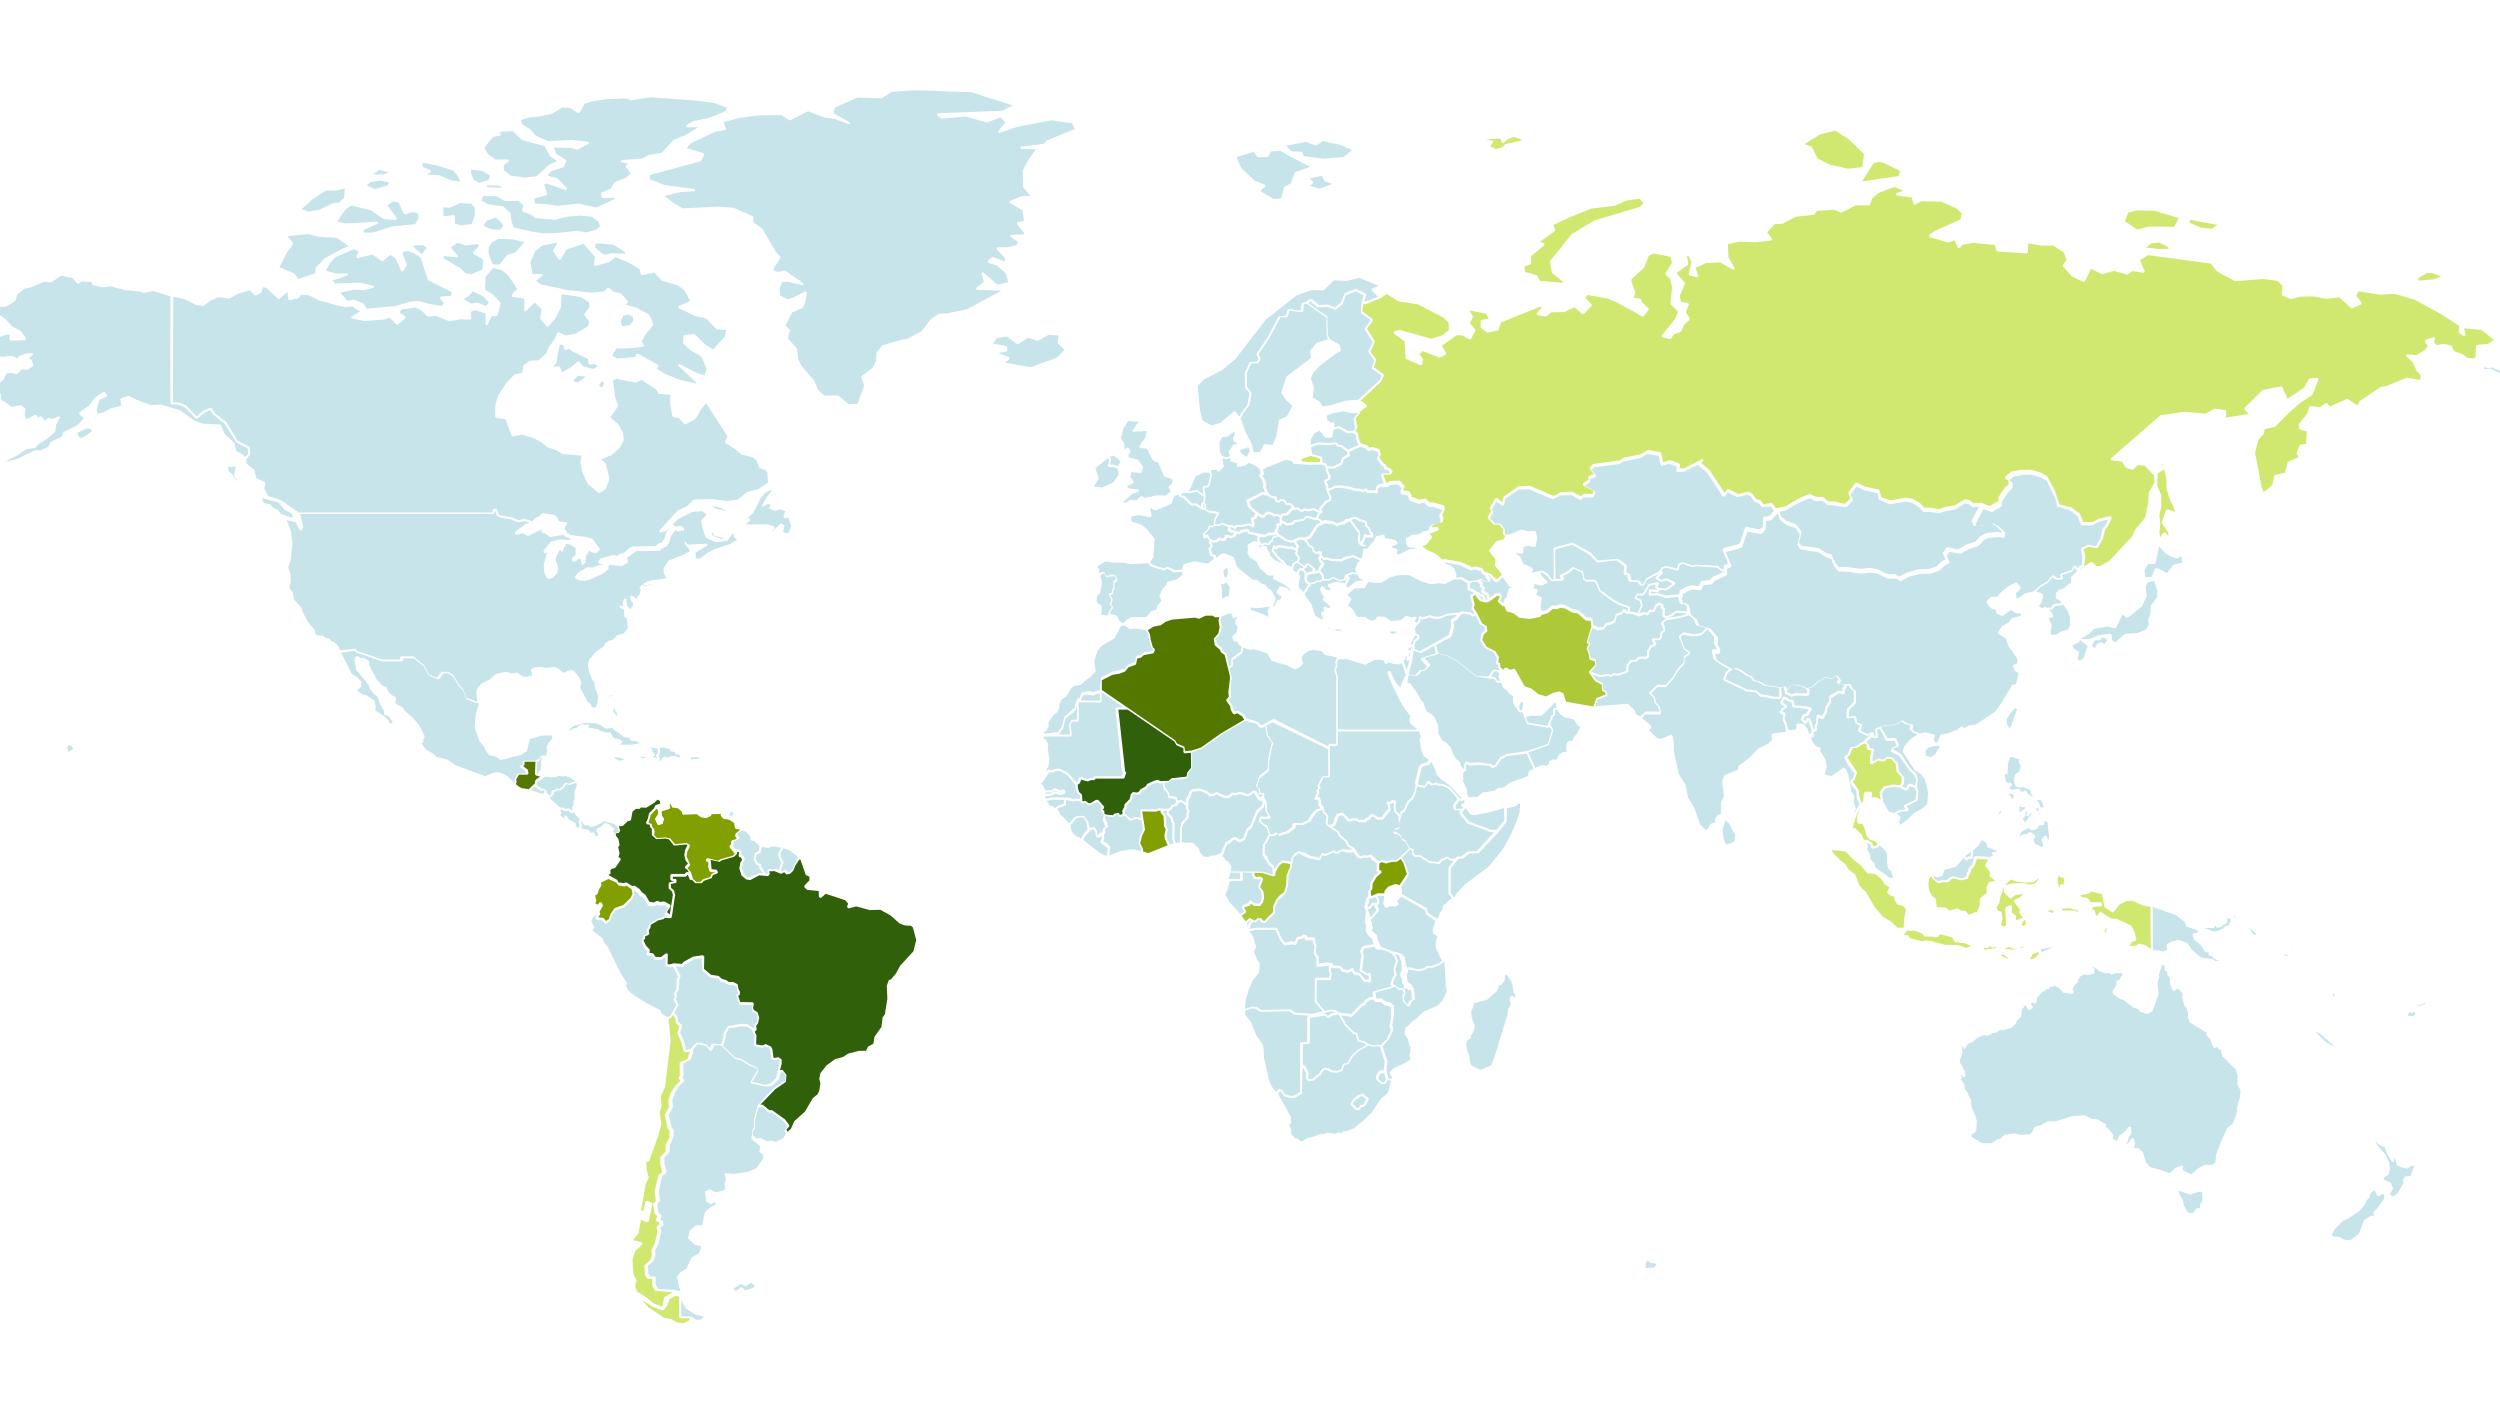 <?xml version="1.0" encoding="utf-8"?>
<!-- Generator: Adobe Illustrator 18.1.1, SVG Export Plug-In . SVG Version: 6.00 Build 0)  -->
<svg version="1.1" id="Isolation_Mode" xmlns="http://www.w3.org/2000/svg" xmlns:xlink="http://www.w3.org/1999/xlink" x="0px"
	 y="0px" viewBox="48 197 708 400" enable-background="new 48 197 708 400" xml:space="preserve">
<g transform="scale(0.794) translate(-6.55, 31.61)">
	<path fill="#C6E4EA" d="M712.3,478.4l-0.6-2l-1.4-1.7l-2.3-0.1l-0.4,0.5l0.2,0.9l-0.5,1l-0.7-0.4l-0.7,0.4l-1.2-0.4l-0.4-2
		l-0.8-1.9l0.4-1.5l-0.2-0.5l-1.1-0.5l0.3-0.5l1.5-0.9l0-0.6l-1.5-1.2l0.5-1.1l1.6,0.9l1,0.1l0.2,1.5l0.3,0.4l5.6,0.6l-0.8,1.6
		l-1.2,0.3l-0.8,1.5l0.1,0.5l1.4,1.4l0.7-0.2l0.4-1.4l1.2,3.8l0,1.2l-0.3-0.1L712.3,478.4L712.3,478.4z"/>
	<path fill="#C6E4EA" d="M489.8,392.2l1.9,0.2l2.1-0.6l2.6,2l-0.2,1.7l-0.7,0.4l-0.2,1.2l-1.7-1.1l-1.4,0.1l-2.7-2.7l-1.2-0.2
		l-0.2-0.5L489.8,392.2L489.8,392.2z"/>
	<path fill="#C6E4EA" d="M481.9,495.8l-0.1,0.9l0.3,1.2l1.4,1.7l0.1,1.1l0.3,0.4l2.5,0.5l0,1.3l-0.4,0.5l-1.1,0.2l-0.7,1.2l-0.6,0.2
		l-3.2-0.2l-0.9,0.4l-5.4,0l-0.4,0.4l0.2,2.7l-1.2-0.4l-1.2,0.1l-0.9,0.6l-2.3-1.7l-0.1-1.1l0.6-1l0-0.9l1.9-2l0.4-1.8l0.4-0.4
		l1.3,0.3l1-0.5l0.5-0.7l1.8-1.1l0.5-0.8l2.2-1l1.1-0.3l0.7,0.4L481.9,495.8L481.9,495.8z"/>
	<path fill="#C6E4EA" d="M552.1,416.4l-0.9,0.9l-0.9,2.2l0.5,1.3l-1.6-0.2l-2.5,1l-0.3,1.5l-1.8,0.2l-2-1l-1.9,0.8l-1.4-0.1
		l-0.2-1.6l-1-1v-0.8l1.2-1.6l0-0.6l-1.1-1.2l0-0.9l0.9,1l0.9-0.2l1.9,0.5l3.7,0.2l1.4-0.8l2.7-0.7L552.1,416.4L552.1,416.4z"/>
	<path fill="#C6E4EA" d="M524,411.8l2.1,0.5l1.7,0l1.5,0.7l-0.4,0.8l0.1,0.5l1,1l-0.2,1l-1.8,1.1l-0.4,1.4l-1.7-0.9l-0.9-1.2
		l-2.1-1.8l-1.6-2.2l0.2-0.6l0.5,0.4l0.5-0.1l0.4-0.5L524,411.8L524,411.8z"/>
	<path fill="#C6E4EA" d="M768,521.8l0.7-0.6l1.4-0.9l-0.2,1.6l-0.8,0l-0.6,0.6L768,521.8L768,521.8z"/>
	<path fill="#C6E4EA" d="M324.3,588.9l-3.1-0.2l-0.4,0.2l-0.7,1.5l-1.3-1.5l-3.3-0.6l-2.4,2.4l-1.3,0.3l-0.9-3.3l-1.3-2.9l0.7-2.4
		l-0.1-0.4l-1.2-1l-0.4-1.9l-1.1-1.5l1.5-2.6l-1-2.3l0.5-1.1l-0.3-0.7l0.9-1.3l0.2-3.8l0.5-1.2l-1.8-3.4l2.5,0.1l0.8-0.8l3.4-1.9
		l2.7-0.3l-0.2,1.4l0.3,1.1l0,2l2.7,2.3l2.9,0.5l0.9,0.9l1.8,0.6l1,0.7l1.7,0l1.2,0.6l0.6,2.7l-0.7,0.5l1,3l0.4,0.3l4.3,0.1
		l-0.2,1.2l0.3,1l1.4,0.9l0.5,1.4l-0.4,1.9L336,582l0.1,1.4l-2.7-1.7l-2.4,0l-4.4,0.8l-1.5,2.5l-0.1,1.5L324.3,588.9L324.3,588.9z"
		/>
	<path fill="#C6E4EA" d="M841.6,415.1l1.8,0.7l1.6-1l0.4,2.4l-3.3,0.8l-2.2,2.9l-3.6-1.9l-0.6,0.2l-1.3,3.1l-2.2,0l-0.3-2.5l1.1-2
		l2.5-0.2l0.4-0.3l1.2-5.9l2.5,2.7L841.6,415.1L841.6,415.1z M834,435.5l-0.9,2.2l0.4,1.5l-1.1,1.8l-3,1.3l-4.6,0.3l-3.3,3l-1.2-0.8
		l-0.1-1.9l-0.5-0.4l-4.3,0.6l-3,1.3l-2.8,0l-0.4,0.3l0.1,0.4l2.3,1.9l-1.5,4.3l-1.3,0.9l-0.8-0.7l0.6-2.3l-0.2-0.4l-1.5-0.8
		l-0.7-1.4l2.1-0.8l1.3-1.7l2.5-1.4l1.8-1.9l4.8-0.8l2.6,0.6l0.4-0.2l2.4-4.7l1.3,1.1l0.5,0l5.1-4l1.7-3.7l-0.4-3.4l0.9-1.6l2.1-0.4
		l1.2,3.7l-0.1,2.2l-2.2,2.8L834,435.5L834,435.5z M818.3,444.4l0.2,0.6l-1,1.2l-1.2-0.7l-1.3,0.6l-0.7,1.5l-1-0.5l0-0.9l1.1-1.4
		l1.6,0.1l0.8-1L818.3,444.4L818.3,444.4z"/>
	<path fill="#C6E4EA" d="M555.9,543.7l-1.1-3l1.1-0.1l0.6-1.2l0.8,0.1l0.6,1.8L555.9,543.7L555.9,543.7z"/>
	<path fill="#C6E4EA" d="M490,503.9l0,0.8l0.5,1.3l-0.4,0.9l0.2,0.8l-1.8,2.1l-0.6,1.8l-0.1,5.4l-1.4,0.2l-0.5-1.4l0.1-5.7l-0.5-0.7
		l-0.2-1.4l-1.5-1.5l0.2-0.9l0.9-0.4l0.4-0.9l1.3-0.4l1.2-1.3h0.6L490,503.9L490,503.9z"/>
	<path fill="#C6E4EA" d="M710.8,462l0.8,0.7l-0.1,1.1l-3.8-0.1l-1.6,0.4l-1.9-0.9l1.5-2l1.1-0.6l1.6,0.6l1.3,0.1L710.8,462
		L710.8,462z"/>
	<path fill="#C6E4EA" d="M288.9,487.5l-0.8,0.4l-2.3-1.1l0.8-0.2l2.1,0.3l1.2,0.6L288.9,487.5L288.9,487.5z"/>
	<path fill="#C6E4EA" d="M544.4,578.3l2.3,4l2.8,2.9l1,0.3l0.8,2.4l2.1,0.6l1,0.8l-3,1.6l-2.3,2l-1.5,2.7L546,596l-0.6,1.9l-1.3,0.5
		l-1.9-0.1l-1.2-0.7l-1.4-0.3l-1.2,0.6l-0.8,1.4l-2.3,1.9l-1.4,0.2l-0.3-0.6l0.2-1.8l-1.5-2.5l-0.6-0.4V589l2.1-0.1l0.4-0.4l0.1-8.9
		l5.2-0.9l0.8,0.9l0.5,0.1l1.5-1L544.4,578.3L544.4,578.3z"/>
	<path fill="#30600A" d="M320.5,523.2l3.2,0.7l0.6-0.5l4.5-1.3l1.1-1.1l0-0.6l0.5,0l0.3,0.3l-0.3,0.9l0.2,0.5l0.7,0.3l0.4,0.8
		l-0.6,0.9l-0.4,2.1l0.8,2.6l1.7,1.4l1.4,0.2l3.2-1.7l3.2,0.3l0.6-0.8l-0.3-0.9l1.9-0.1l2.4,1l1.1-0.6l0.8,0.8l1.2-0.2l1.2-1.1
		l0.8-1.9l1.4-2.1l0.4,0l1.9,5.5l1.3,0.6l0,1.3l-1.8,1.9l0,0.6l1,0.9l4.1,0.4l0.1,2.2l0.7,0.3l1.7-1.5l7,2.3l1,1.2l-0.4,1.2l0.5,0.5
		l2.8-0.7l4.8,1.3l3.8-0.1l3.6,2l3.3,2.9l1.9,0.7l2.1,0.1l0.7,0.6l1.2,4.5l-1,4l-4.7,5.1l-1.6,2.9l-1.7,2l-0.8,0.3l-0.7,2l0.2,4.7
		l-0.9,5.5l-0.8,1.1l-0.4,3.4l-2.5,3.5l-0.4,2.5l-1.9,1l-0.7,1.5l-2.5,0l-3.9,1l-1.8,1.2l-2.9,0.8l-3,2.2l-2.2,2.8l-0.4,2l0.4,1.6
		l-0.4,2.6l-0.5,1.2l-1.8,1.5l-2.8,4.8l-3.8,3.4l-1.2,2.7l-1.2,1.1l-0.4-0.8l1-1.1l0-0.5l-1.5-2l-4.6-3.3h-1l-2.4-2h-0.8l5.3-5.5
		l3.8-2.6l0.2-2.5l-1.4-1.8l-0.9,0.1l0.6-2.3l0-1.5l-1.1-0.8l-1.8,0.3l-0.4-3.1l-0.5-1l-1.9-0.9l-1.2,0.5l-2.2-0.4l0.1-3.2l-0.6-1.3
		l0.7-0.7l-0.2-1.3l0.7-1.1l0.4-2l-0.6-1.8l-1.4-0.9l-0.2-0.8l0.3-1.4l-0.4-0.5l-4.5-0.1l-0.7-2.2l0.6-0.4l0-1.1l-0.5-0.9l-0.3-1.7
		l-1.5-0.8l-1.6,0l-1-0.7l-1.6-0.5l-1.1-1l-2.7-0.4l-2.5-2.1l0.1-4.4l-0.5-0.5l-3.5,0.5l-3.4,1.9l-0.6,0.7l-2.9-0.2l-1.5,0.4
		l-0.7-0.2l0.1-3.5l-0.6-0.3l-1.9,1.4l-1.9-0.1l-0.8-1.2l-1.4-0.3l0.2-1l-1.4-1.5l-0.9-1.9l0.6-0.6v-0.8l1.3-0.6l0.2-0.4l-0.2-1.2
		l0.6-0.9l0.1-1l2.6-1.6l2-0.5l0.4-0.4l2.1,0.1l0.4-0.3l1.2-8l-0.4-1.6l-1.1-1l0-1.3l1.9-0.4l0.1-1l-0.3-0.4L307,530l0-0.8l4.5,0
		l0.8-0.7l0.8,1.8l0.8,0.1l1.1,1.1l2.3,0l0.7-0.8l2.8-1l0.5-1.1l1.6-0.6l0.2-0.5l-0.5-0.8l-1.8-0.2L320.5,523.2L320.5,523.2z"/>
	<path fill="#C6E4EA" d="M286.9,472.1l-0.5-1.1l-0.8-0.8l0.4-1.1l1,1.9L286.9,472.1z M286,464.6l-1.9,0.3l0-0.2l0.7-0.1L286,464.6
		L286,464.6z"/>
	<path fill="#C6E4EA" d="M554.3,376.5l0.3,0.7l0.5,0.2l1.2-0.4l2.1,0.7l0.2,1.3l-0.5,1.2l1.6,2.3l0.9,0.6l0.2,0.8l1.6,0.6l0.4,0.5
		l-0.5,0.4l-1.9-0.1l-0.7,0.4l-0.1,0.5l1,2.7l-1.9,0.3l-0.9,1l-0.1,1.2l-2.7,0l-0.5-0.6l-0.5-0.1l-0.8,0.5l-0.9-0.4l-1.9-0.1
		l-2.8-0.8l-2.6-0.3l-2,0.1l-1.5,0.9l-0.7,0.1l-0.1-1.2l-0.6-1.2l1.4-0.9l0-1.4l-0.7-1.4l-0.1-1l2.2,0l2.7-1.3l0.8-2l1.9-1l0.2-0.4
		l-0.2-1.2l3.8-1.8L554.3,376.5L554.3,376.5z"/>
	<path fill="#C6E4EA" d="M258.5,492.6l0.1-4.5l0.7-0.1l0.7-1.3l0.3,0.3l-0.4,1.3l0.2,0.6l-0.3,2.2L258.5,492.6L258.5,492.6z"/>
	<path fill="#D1E870" d="M552,363.4l2.5-1.9l0-0.6l-2.2-1.5l7.3-6.8l1-2.1l-0.1-0.5l-3.5-2.5l0.9-2.7l-2.1-2.8l1.6-3.7l-2.8-4.5
		l2.1-3l-0.1-0.5l-3.7-2.7l0.3-2.5l1.8-0.4l4.3-1.8l2.4-1.5l4.1,2.6l6.8,1l9.3,4.8l1.8,1.9l0.1,2.5l-2.5,2l-3.9,1.1l-11.1-3.1
		l-2.1,0.5l-0.1,0.7l3.9,2.9l0.3,5.9l0.3,0.4l5.1,2.2l0.6-0.3l0.3-1.9l-1.3-1.8l1.1-1.1l6.1,2.4l2.1-1l0.2-0.6l-1.5-2.7l5.4-3.8
		l2.1,0.2l2.3,1.4l0.6-0.2l1.5-2.9l0-0.4l-1.9-2.3l1.1-2.3l-1.3-2.3l5.9,1.2l1,1.8l-2.6,0.4l-0.3,0.4l0,2.4l2.5,1.8l3.9-0.9l0.9-2.8
		L616,326l1,0.1l-1.9,2.1l0.2,0.7l3.1,0.5l2-1.5l4.6-0.1l3.6-1.7l2.7,2.4l0.6,0l2.8-2.9l0-0.6l-2.3-2.3l0.9-1l7.1,1.3l3.4,1.4l9,5
		l0.5-0.1l1.7-2.3l0-0.5l-2.4-2.2l-0.1-0.8l-0.3-0.4l-2.5-0.4l0.6-1.9l-1.3-3.5l-0.1-1.2l4.5-4.1l1.7-4.3l1.6-0.8l6.2,1.2l0.4,2.2
		L661,314l0.1,0.5l1.5,1.4l0.8,3l-0.6,6l2.7,2.8l-1,2.6l-4.9,5.9l0.2,0.6l2.9,0.6l0.4-0.2l0.9-1.4l2.6-1l0.9-2.2l2.1-2l0.1-0.5
		l-1.4-2.3l1.1-2.7l-0.3-0.6l-2.5-0.3l-0.5-2.1l1.9-4.4l-0.1-0.4l-3-3.4l4.1-2.9l0.2-0.4l-0.5-2.9l0.5,0l1.1,2.2l-1,4.3l0.3,0.5
		l2.7,0.8l0.5-0.5l-1-3l3.8-1.7l5-0.2l4.5,2.6l0.5-0.1l0.1-0.5l-2.2-3.8l-0.2-4.7l4-0.9l6,0.2l5.5-0.6l0.3-0.6l-1.8-2.3l2.6-2.9
		l2.9-0.2l4.8-2.5l6.5-0.7l1-1.4l6.2-0.4l2.3,1.1l5.5-2.7l4.5,0.1l0.4-0.3l0.7-2.1l2.3-2.1l5.7-2.1l3.2,1.3l-2.5,0.9l-0.2,0.4
		l0.3,0.4l5.4,0.8l0.6,2.3l0.6,0.2l2.2-1.2l7.1,0.1l5.5,2.5l1.8,1.7l-0.5,2.2l-9.2,4.1l-2,1.5l0.2,0.7l6.8,1.9l2.2-0.8l1.1,2.7
		l0.7,0.1l1-1.2l3.8-0.7l7.7,0.8l0.5,2l0.4,0.3l10.5,0.7l0.4-0.4l0.1-3.2l4.9,0.8l4,0l3.8,2.4l1,2.7l-1.3,1.8l0,0.5l3.2,3.6l4.1,2
		l0.5-0.2l2.2-4.5l4,1.9l4.2-1.2l4.7,1.4l2-1.3l3.9,0.6l0.4-0.5l-1.7-4l2.9-1.8l22.3,3l2.2,2.8l6.5,3.5l10.3-0.8l4.8,0.7l1.8,1.7
		l-0.3,3.1l0.2,0.4l3.1,1.3l3.6-0.9l4.3-0.1l4.8,0.9l4.6-0.5l4.2,3.8l0.4,0.1l3.1-1.4l0.2-0.6l-1.9-2.6l0.8-1.5l7.7,1.2l5.2-0.3
		l7.1,2.1l9.6,5.2l6.3,4.1l-0.2,2.4l1.9,1.4l0.6-0.4l-0.5-2.5l6.2,0.6l4.4,3.5l-2,1.4l-4,0.4l-0.4,0.4l-0.1,3.8l-0.7,0.6l-2.1-0.1
		l-1.9-1.4l-3.1-1.1l-0.8-1.9l-2.7-0.7l-2.6,0.5l-1-1.1l0.5-1.3l-0.5-0.5l-3,1l-0.2,0.6l1,1.7l-1.2,1.5l-3,1.7l-3.1-0.3l-0.4,0.2
		l0.1,0.5l2.2,2.1l1.5,3.2l1.2,1.1l0.2,1.3l-0.4,0.7l-4.6-0.8l-7,2.9l-2.2,0.4l-7.6,5.1l-0.8,1.5l-3.6-2.4l-6.2,2.8l-0.9-1.1
		l-0.5-0.1l-2.3,1.5l-3.2-0.5l-0.4,0.3l-0.8,2.4l-3,3.8l0.1,1.5l0.3,0.4l2.5,0.7l-0.3,4.5l-2,0.1l-0.3,0.3l-1.1,2.9l0.8,1.4
		l-3.9,1.6l-1,3.9l-3.5,0.8l-0.3,0.3l-0.7,3.3l-3.1,2.6l-0.7-1.7l-2.4-12.4l1.2-4.7l2-2.1l0.2-1.6l3.8-0.9l4.5-4.6l4.3-3.8l4.5-3
		l2.2-5.6l-0.4-0.5l-3,0.3l-1.8,3.3l-5.9,3.9l-1.9-4.2l-0.5-0.2l-6.5,1.3l-6.5,6.4l0,0.5l1.6,1.7l-8.2,1.2l0.2-2.2l-0.3-0.4
		l-3.9-0.6l-3.2,1.8l-7.6-0.6l-8.5,1.2l-17.7,15.4l0.2,0.7l3.7,0.4l1.4,2.2l2.4,0.8l1.9-1.7l2.4,0.2l3.4,3.5l0.1,2.6l-2,3.4
		l-0.2,3.9l-1.1,5.1l-3.7,4.5l-0.9,2.2l-8.3,8.9l-3.2,1.7l-1.3,0l-1.5-1.4l-0.5,0l-2.3,1.5l0.4-3.6l-0.6-2.5l1.8-0.9l2.9,0.5
		l0.4-0.2l1.7-3l0.9-3.5l1-1.2l1.3-2.9l-0.5-0.6l-4.1,0.9l-2.2,1.2h-3.4l-1.1-2.9l-3-2.3l-4.3-1.1l-1.8-5.1l-2.7-5l-2.3-1.3l-3.8-1
		l-3.4,0.1l-3.2,0.6l-2.2,1.8l0,0.7l1.2,0.7l0,1.4l-1.3,1l-2.3,3.5l0,1.4l-3.2,1.8l-2.8-1.2l-3,0.2l-1.3-1.1l-1.5-0.4l-3.9,2.3
		l-3.2,0.5l-2.3,0.8l-3-0.5l-2.2,0l-1.5-1.6l-2.6-1.6l-2.6-0.4l-5.5,1l-3.2-1.2l-0.7-2.6l-5.2-1.2l-2.8-1.4l-0.5,0.1l-2.6,3.5
		l0.8,2.1l-2.1,1.9l-3.4-0.8l-2.4-0.1l-1.8-1.5l-2.5-0.1l-2.4-1l-3.9,1.6l-4.7,2.8l-3.3,0.7l-1.5-1.9l-3,0.4l-1.1-1.3l-1.6-0.6
		l-1.3-1.9l-1.4-0.6l-3.7,0.8l-3.3-1.8l-0.5,0.1l-1,1.3l-5.3-8.1l-3-2.5l0.7-0.8l0-0.5l-0.5-0.1l-6.2,3.2l-1.8,0.1l0.2-1.4l-0.3-0.4
		l-3.2-1.2l-2.5,0.7l-0.7-3.2l-0.3-0.3l-4.5-0.8l-2.5,1.5l-6.2,1.3l-1.3,0.9l-9.5,1.3l-1.2,1.2l0,0.5l1.5,1.9l-1.9,0.7l-0.2,0.6
		l0.3,0.6l-2.1,1.4l0,0.7l3.8,2.1l-0.4,1l-3.2-0.1l-0.9,0.9l-3.1-1.6l-4,0.1l-2.7,1.4l-8.3-3.6l-4.1,0.1l-5.4,3.7l-0.4,2l-2-1.5
		l-0.6,0.1l-2,3.6l0.6,0.9l-1.3,2.2l0.1,0.5l2.1,2.2l2,0l1.4,1.8l-0.2,1.5l0.2,0.4l0.8,0.3l-0.8,1.3l-2.5,0.6l-2.5,3.2v0.5l2.2,2.8
		l-0.2,2.2l2.5,3.2l-1.6,1.6l-0.7-0.1l-1.6-1.7l-2.3-0.8l-0.9-1.3l-2.3-0.6l-1.5,0.4l-0.4-0.5l-3.5-1.5l-5.8-1l-0.5,0.2l-2.9-2.3
		l-2.9-1.2l-1.5-1.3l1.3-0.4l2.1-2.6l0-0.6l-0.9-0.8l3-1.1l0.3-0.4l-0.1-0.7l-0.5-0.4l-1.7,0.4l0-0.7l1-0.7l2.7-0.5l0.4-1.3
		l-0.5-1.6l0.9-1.5l0-1.2l-0.3-0.4l-3.7-1.1l-1.4,0l-1.4-1.4l-2.2,0.4l-2.8-1l0-0.6l-0.9-1.4l-2-0.3l-0.1-0.5l0.5-0.5l0-0.5
		l-1.6-1.9l-3.6,0l-0.9,0.7l-0.5-0.1l-1-2.8l2.2,0l1-0.7l0.1-0.6l-0.9-1l-1.3-0.5l-0.1-0.7l-1-0.6l-1.4-2l0.5-1l-0.5-2l-2.5-0.8
		l-1.2,0.3l-0.5-0.8l-2.5-0.8l-0.7-1.9l-0.2-1.7l-1-0.9l0.8-1.2l-0.7-3.2l1.7-2L552,363.4L552,363.4z M809.7,418.9l-0.6,0.4
		l-0.1,0.2l0-0.5L809.7,418.9z M935.3,316.1l-5.6,0.5l-0.3-0.8l3.2-1.9l1.9,0l3.2,1.2L935.3,316.1L935.3,316.1z M857.9,296.7l-2,1.4
		l-3.8-0.4l-4.2-1.8l0.3-1L857.9,296.7L857.9,296.7z M844.1,294.3l-1.6,3.1l-9-0.1l-4.1,1.1l-4.5-3l1.2-3l3-0.9l6.5,0.2L844.1,294.3
		L844.1,294.3z M838.7,383.2l-0.6-0.9l0.3-0.1L838.7,383.2L838.7,383.2z M838.8,383.7l0.9,3.5l0,3.4l1,3.4l2.2,5l-2.9-0.8l-0.5,0.3
		L838,403l2.4,3.5l0,1.1l-1.2-1.2l-0.6,0.1l-1.1,1.6l-0.3-1.6l0.3-3.1l-0.3-3.4l0.6-2.5l0.1-4.4l-1.5-3.4l0.2-4.3l2.2-1.5
		L838.8,383.7L838.8,383.7z M832.4,304.8l1.8-1.4l2.9-0.4l3.3,1.7l0.1,0.6l-3.3,0L832.4,304.8L832.4,304.8z M744.2,279.3l-13,1.9
		l4-6.4l1.8-0.6l1.7,0.3l6,3L744.2,279.3z M731.3,276.1l-5.1,0.6l-6.9-1.6l-4-2.1l-2.1-4.2l-2.6-0.9l5.7-3.5l5.2-1.3l4.7,2.9
		l5.6,5.4L731.3,276.1L731.3,276.1z M624.6,317.1l-0.6,0.2l-7.8-0.6l-0.9-2l-4.3-1.2l-0.3-1.9l2.3-0.9l0.2-0.4l-0.1-2.4l4.8-4
		l-0.2-0.7l-1.5-0.4l5.3-3.8l0.2-0.4l-0.6-1.9l5.3-2.5l8.2-3.3l8.3-1l4.3-1.9l4.6-0.6l1.4,1.6l-1.3,1.3l-16.4,4.9l-8,4.9l-7.7,9.6
		l0.7,4.1L624.6,317.1L624.6,317.1z M609.3,266.7l-5.5,1.2l-0.6,1l-2.6,0.8l-2.1-1.1l1.1-1.4l-0.3-0.6l-2.3-0.1l1.7-0.4l3.5-0.1
		l0.4,1.3l0.7,0.2l1.4-1.3l2.2-0.9l2.9,1L609.3,266.7L609.3,266.7z M537.8,381.3l-4.1,0l-2.6-0.3l0.3-0.9l3.2-1l3.2,1L537.8,381.3
		L537.8,381.3z"/>
	<path fill="#C6E4EA" d="M557.5,536.4l0.7,1l-0.1,1.1l-1.6,0l-1,1.4l-0.8-0.1l0.5-1.2l0.1-1.3l0.4-0.4l0.7,0.1L557.5,536.4
		L557.5,536.4z"/>
	<path fill="#C6E4EA" d="M529.9,412.2l0.4-0.5l0-0.5l-1.1-1.6l1.4-0.6l1.3,0.1l1.2,1.1l0.5,1.1l1.3,0.6l0.3,1.4l1.5,0.9l0.8-0.3
		l0.2,0.7l-0.5,0.8l0.2,1.1l1,1.2l-0.8,0.8l-0.4,1.5l-1.2,0.1l0.2-0.6l-0.4-0.5l-2.1-1.6l-0.9,0.1l-0.5,0.9l-2.1-1.4l0.5-1.6
		l-1.1-1.4l0.5-1.1L529.9,412.2L529.9,412.2z"/>
	<path fill="#C6E4EA" d="M547.4,377.5l0.2,1.1l-1.8,1l-0.7,2l-2.5,1.2l-2.1,0l-0.7-1.1l-1.1-0.3l-0.1-1.9l-3.6-1.1l-0.4-2.4l2.5-0.9
		l4.1,0.2l2.2-0.3l0.5,0.7l1.2,0.2L547.4,377.5L547.4,377.5z"/>
	<path fill="#C6E4EA" d="M496.6,397.6l-0.5-0.1l0.3-1.3l0.3,0.4L496.6,397.6L496.6,397.6z"/>
	<path fill="#C6E4EA" d="M459.8,514.2l0.2,1.5l-0.5,1l0.1,0.5l2.5,1.8l-0.3,2.8l-2.6-1.1l-5.8-4.6l0.6-1.3l2.1-2.3l0.9-0.2l0.8,1.1
		l-0.1,0.9l0.6,0.9l1,0.1L459.8,514.2L459.8,514.2z"/>
	<path fill="#C6E4EA" d="M548,402.4l0.6,0.2l2.9,4l-0.2,2.7l0.5,1.4l1.3,0.8l1.3-0.4l0.8,0.4l0,0.3l-0.8,0.5l-0.6-0.2l-0.5,0.3
		l-0.6,3.3l-1-0.2l-2.1-1.1l-3,0.7l-1.2,0.8l-3.5-0.1l-1.9-0.5l-0.9,0.2l-0.8-1.3l0.3-0.3l-0.1-0.6l-1.1-0.3l-0.6,0.5l-1-0.6
		l-0.4-1.4l-1.4-0.6l-0.3-1l-0.8-0.8l1.5-0.5l2.7-4.2l2.4-1.2l3,0.3l1.5,0.7l0.8-0.4l1.8-0.3l0.8-0.7H548L548,402.4z"/>
	<path fill="#C6E4EA" d="M446.7,501.8l-0.3,0.8l0.1,0.6l-2.2,0.6l-0.9,1l-1-0.8l-1.1-0.2l-0.5-1.1l-0.7-0.5l2.4-0.5L446.7,501.8z"/>
	<path fill="#547700" d="M255.6,498l-2.5-0.4l-1-0.5l-1.1-0.9l0.3-1l-0.2-0.7l1-1.7l3,0l0.4-0.4l-0.2-1.3l-1.7-1.4l0.5-0.4v-1.1
		l3.9,0l-0.2,4.5l0.4,0.4l1.5,0.4l-1.5,1l-0.4,0.7l0.1,0.6L255.6,498L255.6,498z"/>
	<path fill="#C6E4EA" d="M547.5,422.8l-0.6,1.4l-0.4,0.2l-2.8-0.4l-3,0.8l-0.2,0.7l1.3,1.2l-0.6,0.2h-1.1l-1.2-1.4l-0.6,0l-0.5,1
		l0.6,1.8l1,1.2l-0.6,0.4l0,0.6l2.5,2.1l0,0.9l-1.8-0.6l-0.5,0.6l0.5,1l-1.1,0.2l-0.3,0.5l0.8,2l-1,0l-1.8-1.1l-1.4-4.2l-2.2-3
		l-0.1-0.6l1-1.3l0.2-0.9l0.9-0.7l0-0.5l1.3-0.2l1-0.6l1.2,0.1l0.6-0.6h2.3l1.8-0.8l1.9,1l2.3-0.3l0.4-0.4l0-0.8L547.5,422.8
		L547.5,422.8z M541,440.3l0.6,0.4l-0.7-0.1L541,440.3L541,440.3z M543,441l2.5,0.1l0.2,0.3l-2,0.1L543,441L543,441z"/>
	<path fill="#C6E4EA" d="M509.3,527.8l0,2.2h-4.1l0.7-2.3L509.3,527.8z"/>
	<path fill="#C6E4EA" d="M337.9,518.3l-0.3,1.8l-1.3,0.6l-0.2,0.5l-0.3,2l1.1,1.8l0.8,0.2l0.3,1.2l1.1,1.6l-1.2-0.2l-1.1,0.7
		l-1.8,0.5l-0.4,0.5l-0.9-0.1l-1.3-1l-0.8-2.3l0.4-1.9l0.7-1.2l-0.6-1.2l-0.7-0.4l0.1-1.2l-0.9-0.7l-1.1,0.1l-1.3-1.5l0.5-0.7l0-0.8
		l2-0.9l0-0.6l-0.7-0.8l0.1-0.6l1.7-1.2l1.4,0.8l1.4,1.5l0.1,1.2l0.4,0.4l0.8,0L337.9,518.3L337.9,518.3z"/>
	<path fill="#C6E4EA" d="M582.2,417.1l5.3,0.9l4.1,2l1.4-0.4l2.1,0.6l0.7,1.1l1.1,0.6l-0.1,0.6l1,1.3l-1-0.1l-1.8-0.8l-0.9,0.5
		l-3.2,0.4l-2.3-1.4l-2.3,0.1l0.2-1l-0.8-2.3l-1.5-1.1l-1.4-0.4L582.2,417.1L582.2,417.1z"/>
	<path fill="#C6E4EA" d="M473.1,366.9l-2.2,3.2v0.4l5.1-0.3l-0.5,2.4l-2.2,3.1l0.3,0.6l2.4,0.2l2.3,4.3l1.8,0.7l2.2,5.1l2.9,0.8
		l-0.2,1.6l-1.1,0.9l-0.1,0.5l0.8,1.4l-1.9,1.4l-3.3,0l-4.1,0.9l-1-0.6l-0.5,0.1l-1.5,1.4l-2.1-0.3l-1.9,1.2l-0.6-0.3l3.2-3l2.2-0.7
		l0.3-0.4l-0.3-0.4l-3.7-0.5l-0.4-0.8l2.2-0.9l0.2-0.6l-1.3-1.7l0.4-1.7l3.4,0.3l0.4-0.3l0.4-2l-1.8-2.5l-3.1-0.7l-0.4-0.6l0.8-1.4
		l0-0.5l-0.8-1l-0.6,0l-0.7,0.8l-0.1-2.3l-1.2-1.9l0.9-3.5l1.8-2.7l1.9,0.3L473.1,366.9L473.1,366.9z M466.7,381l-1,1.8l-1.6-0.6
		l-1.2,0l0.4-1.5l-0.4-1.4l1.5-0.1L466.7,381L466.7,381z"/>
	<path fill="#C6E4EA" d="M513.7,527.7l-0.1,1l0.7,1.3l2.4,0.2l-1,2.6l1.2,1.8l0.2,1.8l-0.3,1.5l-0.6,0.9l-1.8-0.1l-1.2-1.1l-0.7,0.2
		l-0.2,0.8L511,539l-1,0.7l-0.1,0.5l0.8,1.3l-1.3,1l-3.9-4.3l-1.4-2.5l0.1-0.6l0.5-0.8l1-3.5l4.2-0.1l0.4-0.4l0-2.7l2.4,0.2
		L513.7,527.7L513.7,527.7z"/>
	<path fill="#C6E4EA" d="M452.3,502.3l0.5,0.8l1.1-0.3l1,0.7l1.1,0.2l2.3-1.2l0.6,0.4l1.1,1.6l-0.5,1.4l0.8,0.3l-0.1,0.5l0.5,0.7
		l-0.4,1.4l1,2.6l-1,0.7l0,1.4l-0.7-0.1l-1.1,1l-0.2-0.3l0.1-1.1l-1-1.5l-1.8,0.2l-0.4-2l-1.6-2.2h-2l-1.3,0.5l-2,2.2l-1.9-2.2
		l-1.2-0.8l-0.3-1.1l-0.8-0.9l0.6-0.7l0.8,0l1.6-0.8l0.2-1.9l2.7,0.6l0.9-0.3L452.3,502.3L452.3,502.3z"/>
	<path fill="#C6E4EA" d="M439.8,499.6l0.1-0.4l2.4-0.1l0.7-0.6l0.5,0l0.8,0.5l-1-0.3l-1.9,0.9L439.8,499.6L439.8,499.6z
		 M444.5,499.1l0.9,0.1l0.8-0.2l-0.6,0.3L444.5,499.1L444.5,499.1z"/>
	<path fill="#C6E4EA" d="M413.5,249.4l14.7,4.7l-3.7,1.9l-23,0.9l-0.4,0.3l0.1,0.4l1.5,1.2l8.8-0.7l7.5,2.1l4.9-1.8l1.7,1.7
		l-2.5,3.2l0,0.5l0.5,0.1l6.4-2.2l12.1-2.3l7.2,1.1l1.1,2l-9.8,4l-1.4,1.3l-7.9,1l-0.4,0.4l0.4,0.4l5.1,0.2l-2.5,3.6l-2.1,3.8l0.1,6
		l2.6,3.1l-3.2,0.2l-4.1,1.7l0,0.7l4.5,2.6l0.5,3.8l-2.3,0.4l-0.2,0.6l2.8,3.7l-4.8,0.3l-0.4,0.3l0.2,0.4l2.6,1.8l-0.6,1.2l-3.3,0.7
		l-3.5,0l-0.3,0.7l3,3.1l0,1.3l-4.4-1.7l-1.7,1.4l0.1,0.7l3.3,1.1l3.1,2.7l0.8,3.2l-3.9,0.8l-4.9-4.3l-0.5,0l-0.2,0.4l0.8,2.9
		l-2.7,2.2l-0.1,0.4l0.4,0.3l8.7,0.3l-12.3,6.6l-7.2,1.5l-2.9,0.1l-2.7,1.8l-3.4,4.4l-5.2,2.8l-1.7,0.2l-7.1,2.1l-2.1,2.5l-0.1,3
		l-1.2,2.4l-4,3.1l-0.1,0.4l1,2.9l-2.3,6.5l-3.1,0.2l-3.8-3.1l-4.9,0l-2.2-1.9l-1.7-3.8l-4.3-4.8l-1.2-2.5l-0.4-3.8l-3.3-3.6
		l0.8-2.9l-1.6-1.7l2.3-4.6l3.8-1.7l1-2l0.5-3.5l-0.6-0.4l-4.2,2.2l-2.1,0.6l-2.7-1.3l-0.1-2.7l0.9-2.1l2-0.1l5.1,1.2l0.5-0.2
		l-0.1-0.5l-6.5-4.5l-2.7,0.5l-1.6-0.9l2.6-4l0-0.5l-1.5-1.7l-5-8.5l-3.1-2l0-1.9l-0.2-0.4l-6.9-3l-5.4-0.4l-12.7,0.6l-2.8-1.6
		l-3.7-2.8l5.7-1.4l5-0.3l0.4-0.4l-0.4-0.4l-10.7-1.4l-5.3-2.1l0.2-1.5L317,274l1.2-2.3l-0.2-0.5l-6.1-1.9l1.7-1.8l8.5-4l3.6-0.6
		l0.3-0.5l-0.9-2.3l5.5-1.5l7.6-1l7.5,0l3,1.9l6.5-3.3l5.8,2.2l3.6,0.5l5.2,1.9l0.5-0.2l-0.2-0.5l-5.7-3.1l0.3-2.1l8.1-3.6l8.7,0.3
		l3.4-2.3l8.7-0.6L413.5,249.4L413.5,249.4z"/>
	<path fill="#C6E4EA" d="M601.3,456.1l0.4,0.9l-0.2,0.8l0.6,1.5l-1,0l-0.8-1.3l-1.6-0.2l1.3-1.9L601.3,456.1L601.3,456.1z"/>
	<path fill="#81A000" d="M481,505.7l0,0.7l1,1.2l0.2,3.7l0.6,1l-0.5,2.1l0.2,1.4l1,2.2l-7,2.8l-1.8-0.6l0-0.9l-1-2l0.6-2.6l1.1-2.3
		l-1-6.5l5,0.1l0.9-0.4L481,505.7L481,505.7z"/>
	<path fill="#C6E4EA" d="M628.6,479.1l-0.9,1.7l-1.2,0l-0.6,0.8l-0.4,1.5l0.3,1.6l-1.2,0l-1.6,1l-0.8,1.7l-1.6,0l-1,0.6l-0.2,1.1
		l-0.9,0.5l-1.5-0.2l-2.4,0.9l-2.5-5.4l7.3-2.7l1.7-5.2l-1.1-2.1l0-0.8l0.7-1l0.1-1l0.9-0.4l0-2.1l0.7,0l1,1.6l1.5,1.1l3.3,0.8
		l1.7,2.3l0.8,0.4l-1.2,2.4L628.6,479.1L628.6,479.1z"/>
	<path fill="#C6E4EA" d="M591.6,507.1l1.5,0.1l5.1-1l5.3-1.5l0,4.4l-2.7,3.4l-1.8,0l-8-2.9l-2.5-3.2l1.1-1.7L591.6,507.1
		L591.6,507.1z"/>
	<path fill="#C6E4EA" d="M533.2,420.8l-1.1-1.3l1-0.8l0.3-0.8l2,1.6l-0.4,0.7L533.2,420.8L533.2,420.8z"/>
	<path fill="#C6E4EA" d="M579.1,449.6l-5.1,1.6l-0.2,0.6l2.2,2.4l-0.9,1.1l-1.7,0.3l-1.7,1.8l-2.3-0.4l1.2-4.3l0.6-4.1l2.8,0.9
		l4.5-2.7L579.1,449.6L579.1,449.6z"/>
	<path fill="#C6E4EA" d="M516.1,411l1.1,0.1l-0.8,0.9L516.1,411L516.1,411z M517.4,411.1l0.6-0.4l1.7,0.4l0.4-0.4l0-0.6l0.9-0.5
		l0.2-1.1l1.6-0.7l2.6,1.7l2.1,0.6l0.9-0.3l1,1.6l-0.5,0.6l-1-0.6l-1.7,0l-2.1-0.5l-1.3,0.1l-0.6,0.5l-0.6-0.5l-0.6,0.2l-0.5,1.7
		l1.8,2.4l2.8,2.8l-1.2-0.9l-2.2-0.9l-1.7-1.8l0.1-0.6l-1-1.2l-0.3-1.3L517.4,411.1L517.4,411.1z"/>
	<path fill="#C6E4EA" d="M297.5,486.6l-1.2,0.4l-0.9-0.5l0-0.2L297.5,486.6L297.5,486.6z M298,486.6l1.1,0.1l0,0L298,486.6
		L298,486.6z M299.7,486.6l0.8-0.5l0.1-0.6l-1-1l0-0.8l-0.3-0.4l-0.9-0.3l3.2,0.5l0,1.8l-0.5,0.3l-0.1,0.6l0.5,0.7L299.7,486.6z"/>
	<path fill="#C6E4EA" d="M522.6,406.1l0.6-1.6l-0.1-0.4h0.6l0.4-0.3l0.1-0.7l1.8,0.9l2.3-0.4l0.4-0.7l3.5-0.8l0.7-0.8l0.6-0.1
		l2.6,0.9l0.7-0.2l1,0.6l0.1,0.4l-1.4,0.7l-2.6,4.1l-1.8,0.5l-1.7-0.1l-2.7,1.2l-1.9-0.5l-2.5-1.7L522.6,406.1L522.6,406.1z"/>
	<path fill="#C6E4EA" d="M260.1,497.7l-1.7-1.2l0.1-0.9l3-2.1l2.4,0.3l1.3-0.1l1.1-0.5l1.3,0.3l1.1-0.2l1.4,0.4l2.2,1.4l-2.4,0.9
		l-1.2-0.4l-0.9,1.3l-1.3,1l-1-0.2l-0.4,0.5l-1,0.1l-0.4,0.4l0,0.9l-0.5,0.6l-0.3,0l-0.3-0.5l-0.7-0.3l0.1-0.7l-0.5-0.6l-0.9-0.3
		L260.1,497.7L260.1,497.7z"/>
	<path fill="#C6E4EA" d="M316.6,486.9l-0.3,0.3l-2.8,0.1l-0.1-0.6l2-0.1L316.6,486.9L316.6,486.9z"/>
	<path fill="#C6E4EA" d="M569.7,451.3L569.7,451.3L569.7,451.3L569.7,451.3L569.7,451.3z M569.8,451.1l0-0.6l-0.3-0.2l0.3-1.1
		l0.2,0.1L569.8,451.1z"/>
	<path fill="#C6E4EA" d="M462.3,435.6l-0.6,0.5l-1.1-0.4l-0.9,0.2l0.3-1.8l-0.2-1.8l-1.2-0.6l-0.5-0.8l0.2-1.7l1-1.2l0.7-2.9l0-1.4
		l-0.6-1.9l1.3-0.9l0.8,1.4l3.1-0.3l0.5,1l-1,0.9l0,2.2l-0.4,0.6l-0.1,1.1l-0.8,0.2l-0.3,0.6l0.9,1.6l-0.6,1.8l0.8,1.1l-1.1,1.5
		L462.3,435.6L462.3,435.6z"/>
	<path fill="#C6E4EA" d="M335.4,584.3l0.7,1.5l-0.2,3.5l0.3,0.4l2.6,0.5l1.1-0.5l1.4,0.6l0.4,0.6l0.5,3.4l1.3,0.4l1-0.4l0.5,0.3v1.2
		l-1.2,5.3l-2.1,1.9l-1.8,0.4l-4.7-1l2.2-3.6l-0.3-1.5l-2.8-1.3l-3-1.9l-2.1-0.4l-4.3-4.1l0.9-2.9l0.1-1.4l1.1-2l4.1-0.7l2.2,0
		l2,1.2L335.4,584.3L335.4,584.3z"/>
	<path fill="#C6E4EA" d="M274.3,511.9l0.3-1.5l-0.4-0.3l0-0.5l0.4-0.1l0.9,1.4l1.3,0l0.8,0.5l1.4-0.2l2.5-1.1l0.9-0.7l3.5,0.9
		l1.4,1.2l0.4,1.7l-0.2,0.3l-0.5-0.1l-0.5,0.3l-0.2,0.6l-0.7-1.3l0.5-0.5l-0.2-0.7l-0.5-0.1l-0.5-0.8l-1.5-0.8l-1.1,0.2l-0.8,1
		l-1.6,0.8l-0.2,1l0.9,1l-0.6,0.5l-0.7,0.1l-0.3-1.2l-1.3,0l-0.7-1L274.3,511.9L274.3,511.9z"/>
	<path fill="#C6E4EA" d="M869.1,547l2.5,2.6l-0.1,0.3l-0.3,0.1l-0.9-0.8L869.1,547L869.1,547z M861.9,541.2l0.5,0.3l0.3,0.3
		l-0.5-0.3L861.9,541.2z M863.6,542.8l0.6,0.5l0.1,1.1l-0.3-0.9L863.6,542.8L863.6,542.8z M857.2,546.6l0.5,0.8l1.4-0.2l2.3-1.8
		l0-1.4l1.1,0.2l0,1.1l-0.7,1.3l-1.1,0.2l-0.6,0.8l-2.5,1.1h-1.2l-3.1-1.2h3.4L857.2,546.6L857.2,546.6z M849.6,551.7l2.3,1.8
		l1.6,2.6l1.3,0.1l-0.1,0.7l0.3,0.4l1.1,0.2l0.1,0.7l2.2,1l-1.2,0.1l-0.7-0.6l-4.6-0.7l-3.2-2.9l-1.5-2.3l-3.3-1.1l-2.4,0.7
		l-1.6,0.9l-0.2,0.4l0.3,1.5l-1.5,0.7l-1.4-0.4l-2.2-0.1l-0.1-15.4l8.4,2.9l3,2.4l0.6,1.6l4,1.5l0.3,0.7l-1.8,0.2l-0.3,0.5
		L849.6,551.7L849.6,551.7z"/>
	<path fill="#C6E4EA" d="M305.4,543.4l-1.3-0.1l-0.6,0.4l-1.9,0.5l-3,1.8l-0.4,1.4l-0.6,0.8l0.1,1.4l-1.2,0.6l-0.2,1.2l-0.6,0.8
		l1,2.3l1.3,1.4l-0.4,0.8l0.3,0.6l1.5,0.1l1.2,1.4l2.2,0.1l1.6-1.1l-0.1,3l0.3,0.4l1.1,0.3l1.3-0.3l1.9,3.6l-0.5,0.9l-0.2,3.8
		l-0.9,1.6l0.4,0.8l-0.5,1.1l1,2l-2.1,3.8l-1,0.5l-2.2-1.3l-0.4-1.2l-5-2.6l-4.5-2.8l-1.8-1.5l-0.9-1.8l0.3-1l-2.1-3.3l-4.8-9.7
		l-1-1.2l-0.9-1.9l-3.4-2.5l0.6-1.2l-1.1-2.2l0.7-1.5l1.4-1.2l-0.6,1l0.1,0.9l0.5,0.4l1.7,0l1,1.2l0.5,0.1l1.4-1l0.6-1.8l1.4-2l3-1
		l2.7-2.6l0.9-1.7l-0.1-1.9l1.4,1l0.9,1.2l1.1,0.6l1.7,2.7l1.9,0.3l1.4-0.6l1,0.4l1.4-0.2l1.5,0.9l-1.4,2.2l0.3,0.6l0.6,0
		L305.4,543.4L305.4,543.4z"/>
	<path fill="#C6E4EA" d="M675.6,440.5l-1.8,1.8l-2.6,0.4l-3.7-0.7l-1.6,1.3l-0.1,0.4l1.8,4.4l1.7,1.2l-1.7,1.3l-0.1,2.1l-2.3,2.6
		l-1.6,2.8l-2.5,2.7l-3-0.1l-2.8,2.8l0,0.6l1.5,1.1l0.3,1.9l1.4,1.5l0.4,1.7l-5,0l-1.8,1.7l-1.4-0.5l-0.8-1.9l-2.3-2.1l-11.6,0.9
		l0.7-2.3l3.4-1.3l0.2-0.4l-0.2-1.2l-1.2-0.6l-0.3-2.5l-2.3-1.1l-1.3-1.9l2.8,0.9l2.6-0.4l1.4,0.3l0.8-0.6l1.7,0.2l3.2-1.1l0.3-0.4
		l0.1-2.2l1.2-1.3h1.7l0.6-0.8l1.6-0.3l1.2,0.2l1-0.8l0-1.9l0.9-1.5l1.5-0.7l0.2-0.6l-0.7-1.2l2-0.1l0.7-1l0-1.2l1.1-1.1l-0.2-1.8
		l-0.5-1l1.2-1l5.4-0.9l2.6-0.8l1.6,1.2l1,2.3L675.6,440.5L675.6,440.5z"/>
	<path fill="#C6E4EA" d="M797.5,512l0.4,3l-0.4,1.2l-0.5-1.5l-0.7-0.1l-1.2,1.3l0.7,2.1l-0.4,0.7l-2.5-1.2l-0.6-1.5l0.7-1l-0.1-0.5
		l-1.6-1.2l-0.6,0.1L790,514h-1.2l-1.6,1l0.8-1.8l2.6-1.4l0.7,0.8l0.5,0.1l1.9-0.7l0.6-1.1l1.5-0.1l0.4-0.4l-0.1-1.2l1.2,0.7
		L797.5,512L797.5,512z M794.1,504.8l0,0.8l0.1,0.3l-0.8-0.4l-0.2-0.7L794.1,504.8z M794.6,504.3l-0.1-1.1l-1-1.3l1.4,0l0.5,0.7
		l0.5,2L794.6,504.3L794.6,504.3z M794.2,505.9l0.4,1l-0.3,0.1L794.2,505.9L794.2,505.9z M785.1,486.6l1.5,0.7l0.7-0.3l-0.3,1.2
		l0.8,1.7l-0.6,1.8l-1.5,1l-0.4,2.2l0.6,2l1.6,0.6l1.2-0.3l2.7,1.2l-0.2,1.1l0.8,0.8l-0.1,0.4l-1.4-0.9l-0.9-1.3h-0.7l-0.4,0.6
		l-1.6-1.3l-2.2,0.4l-0.9-0.4l0.1-0.6l0.7-0.5l0-0.6l-0.8-0.6l-0.7,0.4l-0.7-0.9l-0.4-2.5l0.3,0.3l0.7-0.3l0.3-4l0.7-2H785.1
		L785.1,486.6z M791.5,507.1l-0.9,0.9l-1.2,1.9l-1-1.2l0.9-1.1l0.3-1.5l0.5-0.1l-0.3,1.1l0.2,0.5l0.5-0.1l1-1.3L791.5,507.1
		L791.5,507.1z M787.3,504l0.8,0.4h1.2l0,0.5l-2,1.4L787.3,504L787.3,504z M785.3,500.3l-0.4,1.3l-1.4-2l1.2,0.1L785.3,500.3
		L785.3,500.3z M777,510l1.1-1l0,0l-0.3,0.4L777,510L777,510z M779.7,507.2L779.7,507.2l0.8-1.6l0.2,0.8L779.7,507.2L779.7,507.2z"
		/>
	<path fill="#C6E4EA" d="M528.9,397.6l-1.1-1.5l-1.9-0.3l-0.5-1l-1.7-0.4l-0.6,0.7l-0.7-0.4l0.1-0.6l-0.3-0.5l-1.8-0.3l-1-0.9
		l-0.9-1.9l0.2-1.2l-0.6-1.8l-0.8-1.1l0.6-1l-0.5-1.4l1.4-0.8l6.9-2.7l2.1,0.5l0.5,0.9l5.5,0.4l4.5-0.1l1.1,0.3l0.5,0.8l0.1,1.6
		l0.7,1.2l0,1l-1.3,0.6l-0.2,0.5l0.7,1.5l0.1,1.6l1.2,2.8l-0.2,0.6l-1.2,0.4l-2.3,2.7l0.2,0.9l-2-1l-2,0.4l-1.4-0.3l-1.2,0.6l-1.1-1
		L528.9,397.6L528.9,397.6z"/>
	<path fill="#C6E4EA" d="M565.4,441.1l0.3,0l0.3-0.1l-0.3,0.3L565.4,441.1L565.4,441.1z"/>
	<path fill="#C6E4EA" d="M541.9,561.5l0.4,0.3l2.5,0.1l1,1.2l2,0.4l1.4-0.6l0.7,1.2l1.8,0.3l1.8,2.3l2.2,0.2l0.4-0.4l-0.2-2.7
		l-0.6-0.3l-0.5,0.3l-2-1.2l0.7-5.3l-0.5-1.2l0.6-1.3l3.7-0.6l0.3,0.6l1.2,0.6l0.9-0.2l2.2,0.7l1.3,0.7l1.1,1l0.6,1.9l-0.9,2.7
		l0.4,2.1l-0.7,0.9l-0.8,2.4l0.6,0.7l-6.6,1.8l-0.3,0.4l0.2,1.5l-1.7,0.3l-1.4,1l-0.4,0.9l-0.9,0.3l-3.5,3.7l-4.2-0.5l-1.5-1
		l-1.8-0.1l-1.8,0.5l-3-3.4l0.1-7.6l4.8,0l0.4-0.5l-0.2-0.8l0.3-0.8l-0.4-1.4L541.9,561.5L541.9,561.5z"/>
	<path fill="#C6E4EA" d="M444.9,478.5l0.2-0.8l1.1-1.3l0.8-3.5l3.4-2.8l0.7-1.8l0.1,4.8l-2,0.2l-0.9,1.6l0.4,3.6L444.9,478.5
		L444.9,478.5z M452.5,466.3l0.7-1.8l1.8-0.2l2.1,0.3l1-0.6l1.3-0.1v2.5L452.5,466.3L452.5,466.3z"/>
	<path fill="#C6E4EA" d="M546.2,363.2l2.6,0.6l2.6,0.1l-1.6,1.9l0.6,3.5l-0.8,0.9l-1.8,0l-3.2-1.8l-1.8,0.5l0.2-1.5l-0.6-0.4
		l-0.7,0.3l-1.3-1l-0.2-1.6l2.8-0.9L546.2,363.2L546.2,363.2z"/>
	<path fill="#C6E4EA" d="M552.5,453.2l1.5,0.4l3-1.6l2-0.2l1.5,0.3l0.6,1.2l0.7,0l0.4-0.6l1.8,0.6l2,0.2l1-0.5l1.4,4.1l-2,4.5
		l-1.7-1.8l-1.8-3.9l-0.6-0.1l-0.4,0.7l1,2.9l3.4,7l1.8,3l2,2.6l-0.4,0.5l0.2,2l2.7,2.2h-28.4v-19l-0.7-2.2l0.6-1.6l-0.3-1.3l0.7-1
		l3.1,0L552.5,453.2L552.5,453.2z"/>
	<path fill="#C6E4EA" d="M527.6,621.4l-0.1-2l-0.7-1.6l0.7-0.7l-0.1-2.3l-4.6-8.2l0.8-0.9l0.6,0.5l0.7,1.3l2.8,0.7l1.5-0.3l2.2-1.4
		l0.2-9.5l1.3,2.3l-0.2,1.5l0.6,1.2l0.4,0.2l1.8-0.3l2.6-2.1l0.7-1.3l1-0.5l2.2,1l2,0.1l1.8-0.7l0.8-2.1l1.4-0.3l1.6-2.8l2.1-1.9
		l3.4-1.9l2,0.5l1-0.3l1,0.2l1.8,5.3l-0.4,3.2l-0.8-0.2l-1,0.5l-0.9,1.7l0,1.2l2,1.8l1.5-0.3l0.7-1.2l1.1,0l-0.8,3.7l-0.6,1.1
		l-2.2,1.8l-3.2,4.8l-2.8,2.8l-3.6,2.9l-2.5,1l-1.2,0.1l-0.5,0.7l-1.2-0.3l-1.4,0.5l-2.6-0.5L539,621l-1.2-0.1l-2.5,1.1l-2.1,0.4
		l-1.6,1.1l-0.8,0l-0.9-0.9l-0.9-0.1l-1-1.1L527.6,621.4L527.6,621.4z M551.9,612.4l0.6-0.9l1.5-0.6l1.2-2.2l-0.1-0.5l-2-1.7
		l-1.7,0.6l-1.4,1.1l-1.3,1.7l0,0.5l1.9,2.1L551.9,612.4L551.9,612.4z"/>
	<path fill="#81A000" d="M292.3,533.7l0.3,1.6l-0.7,1.5l-2.6,2.5l-3.1,1.1l-1.5,2.2l-0.5,1.7l-1,0.7l-1-1.1l-1.8-0.2l0.7-1.2
		l-0.2-0.9l1.2-2.1l-0.5-1.1l-0.7-0.1l-0.7,0.9l-0.9-0.6l0.4-0.7l-0.4-2l0.8-0.5l0.5-1.5l0.9-1.6l-0.1-1l2.6-1.3l2.8,1.3l0.8,1
		l2.1,0.4l0.8-0.3L292.3,533.7L292.3,533.7z"/>
	<path fill="#C6E4EA" d="M530.8,420l0.7,0l0.9,0.9l-0.2,2l0.4,1.3l1,0.8l-1.8,2.8l-0.2-0.6l-1.2-0.9l-0.2-1.2l0.5-2.8l-0.5-1.5
		L530.8,420L530.8,420z"/>
	<path fill="#C6E4EA" d="M522,548.2l1.3,3.2l1.9,2.4l2.5-0.5l1.2,0.3l0.4-0.2l0.9-1.9l1.3-0.1l0.4-0.4h0.5l-0.1,0.4l0.4,0.5l2.7,0
		l0,1.2l0.5,1l-0.3,1.5l0.2,1.5l0.8,1l-0.1,2.9l0.5,0.4l4-0.4l-0.1,1.8l0.4,1l-0.2,1.4l-4.7,0l-0.4,0.4l-0.1,8.1l2.9,3.5l-3.8,0.9
		l-5.9-0.4l-1.9-1.2l-10.5,0.2l-1.3-1l-1.8-0.2l-2.4,0.8l-0.1-1.1l0.3-2.2l1-3.5l1.4-3.2l2.2-2.8l0.3-2.1l-0.1-1.5l-0.8-1.1
		l-1.2-2.9l0.9-1.6l-1.3-4.1l-1.2-1.5l2.5-0.6L522,548.2L522,548.2z M512.2,547.1l-0.5-1.2l1.2-1.1l0.3,0.3l-1,1L512.2,547.1
		L512.2,547.1z"/>
	<path fill="#C6E4EA" d="M613.3,421.1l0.5-1.3l-0.5-1l-3-1.2l-1.1-2.6l-1.4-0.9l0-0.3l2,0.2l0.5-0.4l0.1-2l1.8-0.4l2.1,0.4l0.5-0.3
		l0.5-3l-0.5-2.1l-0.4-0.3l-2.4,0.1l-2.4-0.7l-2.9,1.4l-2.2,0.6l-0.8-0.3l0.1-1.6l-1.6-2.1l-2-0.1l-1.8-1.8l1.3-2.2l-0.6-0.9
		l1.6-2.9l2.2,1.6l0.6-0.3l0.3-2.2l4.9-3.4l3.7-0.1l8.4,3.6l2.9-1.4l3.8-0.1l3.1,1.7l0.5-0.1l0.6-0.8l3.3,0.1l0.4-0.2l0.6-1.6
		l-0.2-0.5l-3.5-2l1.9-1.3l-0.1-1l2-0.7l0.2-0.6l-1.6-2.1l0.8-0.8l9.2-1.2l1.3-0.9l6.2-1.3l2.3-1.4l4.1,0.7l0.7,3.3l0.5,0.3l2.5-0.8
		l2.8,1l-0.2,1.6l0.4,0.4l2.5-0.2l4.9-2.5l0,0.3l3.2,2.6l5.6,8.5l0.7,0l1.1-1.5l3.2,1.7l3.8-0.8l1.2,0.5l1.1,1.8l1.8,0.8l1,1.3
		l3.3-0.2l1,1.5l-1.6,1.8l-1.9,0.3l-0.3,0.4l-0.1,3l-1.1,1.2l-4.8-1l-0.5,0.3l-1.8,5.5l-1.1,0.6l-4.9,1.2l-0.3,0.5l2.1,5l-1.4,0.6
		l-0.2,0.4l0.1,1.1l-0.9-0.2l-1.4-1.1l-7.9-0.4l-0.9,0.3l-3.7-1.2l-1.4,0.6l-0.5,1.7l-3.7-0.9l-1.8,0.4l-0.8,1.4l-4.7,2.6l-1.1,2.1
		l-0.4,0l-0.9-1.4l-2.9-0.1l-0.5-2.1l-0.4-0.3l-0.8,0v-3l-3-2.2l-7.3,0.6l-2.3-2.7l-6.7-3.7l-6.5,1.8l-0.3,0.4l0.1,10.9l-0.7,0.1
		l-1.6-2.2l-1.8-1l-3.1,0.6L613.3,421.1L613.3,421.1z"/>
	<path fill="#C6E4EA" d="M576.5,496l1.1,0.8l1.6-0.5l0.7,0.5l1.6,0l2,0.9l1.7,1.7l1.6,2.1l-1.5,2l0.2,1.7l0.4,0.4h2l-0.4,1l2.9,3.6
		l8.3,3.1l1.3,0l-6.3,6.8l-3.1,0.1l-2.4,1.8l-1.5,0l-0.9,0.8h-1.4l-1.3-0.8l-2.3,1l-0.8,1l-3.3-0.4l-3.1-2.1l-1.8-0.1l-0.6-0.6v-1.2
		l-0.3-0.4l-1.2-0.4l-1.4-2.6l-1.2-0.7l-0.5-1l-1.3-1.2l-1.2-0.2l0.4-0.7l1.5-0.3l0.4-1l0-2.2l0.7-2.4l1-0.6l1.4-3.1l1.6-1.4l1-2.5
		l0.3-1.9l2.5,0.5l0.4-0.2L576.5,496L576.5,496z"/>
	<path fill="#C6E4EA" d="M559.4,589.3l-1.1-0.2l-0.9,0.3l-2.1-0.4l-1.5-1.1l-1.9-0.4l-0.6-1.4l0-0.8l-0.3-0.4l-1-0.2l-2.7-2.7
		l-1.9-3.3l3.8,0.5l3.7-3.8l1.1-0.4l0.3-0.8l1.2-0.9l1.4-0.3l0.5,0.9l2,0l1.7,1.2l1.1,0.2l1,0.7l0,3l-0.6,3.8l0.4,0.9l-0.2,1.2
		l-0.4,0.3l-0.6,1.8L559.4,589.3L559.4,589.3z"/>
	<path fill="#C6E4EA" d="M476.5,417.4l1.1,1.2l4.6,1.4l1.1-0.6l2.6,1.3l2.7-0.3l0.1,1.1l-2.1,1.8l-3.1,0.6l-0.3,0.3l-0.2,0.9
		l-1.5,1.7l-1,2.4l0.8,1.7l-1.3,1.3l-0.5,1.7l-1.9,0.6l-1.7,2.1l-5.4,0l-1.8,1.1l-0.9,1l-0.9-0.2l-0.8-0.8l-0.7-1.6l-2.4-0.6
		l-0.1-0.5l1.2-1.8l-0.8-1.1l0.6-1.7l-0.8-1.6l0.9-0.5l0.1-1.2l0.4-0.6l0-2.1l1-0.7l0.1-0.5l-1-1.7l-1.5-0.1l-0.6,0.4h-1.1l-0.5-1.2
		l-0.5-0.2l-1.3,0.7l0-1.5l-0.8-1l3-1.9l3,0.5l3.3,0l2.6,0.5L476.5,417.4L476.5,417.4z"/>
	<path fill="#C6E4EA" d="M580.9,494.4l3.4,2.4l3.5,3.8l0.8,0.5l-1,0l-3.5-3.9l-2.3-1.1l-1.7-0.1l-0.9-0.5l-1.3,0.5l-1.3-1l-0.6,0.2
		l-0.7,1.6l-2.3-0.4l-0.2-0.7l1.3-5.3l0.6-0.6l2-0.5l0.9-1l1.2,2.4l0.7,2.3L580.9,494.4L580.9,494.4z"/>
	<path fill="#C6E4EA" d="M529.4,420.7l-1.2-1l0.5-1.8l0.9-0.7l2.3,1.5l-0.5,0.6l-0.8-0.3L529.4,420.7L529.4,420.7z"/>
	<path fill="#C6E4EA" d="M548.9,401.9l1.4-0.3l1.7,0.9l1.1,0.1l0.8,0.6l-0.1,0.8l1,0.9l1.1,2.5l-1.2-0.1l-0.7-0.4l-0.5,0.2l-0.1,0.9
		l-1.1,1.9l-0.3-0.9l0.2-1.3l-0.2-1.6L548.9,401.9L548.9,401.9z"/>
	<path fill="#C6E4EA" d="M606.4,567.3l0.4,3l0.6,1.2l-0.2,1l-0.6-0.8l-0.7,0l-0.5,0.8l0.4,2.1l-0.2,0.9l-0.7,0.8l-0.2,2.1l-4.7,15.2
		l-1.1,2.9l-3.9,1.6l-3.1-1.5l-0.6-1.2l-0.2-2.4l-0.9-2l-0.2-1.8l0.4-1.6l1.2-0.8l0-0.8l1.2-2l0.2-1.7l-1.1-3l-0.2-2.2l0.8-1.3
		l0.3-1.5l4.6-1.2l3.4-3l0.8-1.4l-0.1-0.7l0.8,0l1.4-1.8l0.1-1.6l0.5-0.6l1.2,1.7L606.4,567.3L606.4,567.3z"/>
	<path fill="#C6E4EA" d="M439.3,478.2l0.1-0.6l0.9-0.7l0.8-1.4l-0.1-1l0.8-1.7l1.3-1.6l1-0.6l0.7-1.6l0.1-1.5l0.8-1.5l1.7-1.1
		l1.5-2.7l1.2-1l2.4-0.4l1.9-1.8l1.3-0.8l2.1-2.3l-0.5-3.6l1.2-3.7l1.5-1.8l4.5-2.6l2.4-4.5l1.4,0l1.7,1.2l2.3-0.2l3.5,0.6l0.8,1.5
		l0.2,1.7l0.9,3l0.6,0.6l-0.3,0.6l-3,0.4l-1.3,1.1l-1.3,0.2l-0.3,0.4l-0.1,1.8l-2.7,1l-1.1,1.4l-4.5,1.1l-4,2l-0.5,4.6l-1.1,0.1
		l-0.9,0.6l-2-0.4l-2.4,0.5l-0.7,1.9l-0.9,0.4l-1.1,3.3l-3.5,3l-0.8,3.6l-1,1.1l-0.3,0.8L439.3,478.2L439.3,478.2z"/>
	<path fill="#C6E4EA" d="M659.1,420.9l-1.6,1.5l0.1,0.6l1.8,1.1l2-0.6l2.2,1.2l-2.5,1.7l-2.6-0.2l-0.2-0.4l0.5-1.2l-0.5-0.5
		l-3.3,0.7l-2.1,3.5l-1.9-0.1l-1,1.5l0.2,0.5l1.6,0.6l0.5,1.8l-1.2,2.5l-2.7-0.5l0-1.4l-0.3-0.4l-3.3-1.2l-2.6-1.4l-4.4-3.3
		l-1.3-3.1l-1.1-0.6l-2.6,0.1l-0.7-0.4l-0.5-2.5l-3.4-1.6l-0.4,0l-2.1,1.7l-2.1,1l-0.2,0.5l0.3,1l-1.9,0l-0.1-10.5l6-1.7l6.2,3.5
		l2.7,2.8l7-0.7l2.7,2l-0.2,2.8l0.4,0.4l0.9,0l0.4,2.1l0.4,0.3l2.9,0.1l1,1.4l1.3-0.2l1-2L659.1,420.9L659.1,420.9z"/>
	<path fill="#C6E4EA" d="M734.4,478.4l-2,1.6l-0.6,1l-1.4,0.6l-1.4,1.1l-2,0.4l-1.1,2.7l-0.9,0.4l-0.2,0.6l1.2,2.3l2.5,3.4l-0.8,1.9
		l-0.7,0.4l-0.2,0.5l0.7,1.4l1.6,1.9l0.2,2.6l0.9,2.1l-1.9,3.6l0.7-2.2l-0.8-1.7l0.2-2.6l-1-1.5l-1.2-6.2l-1.1-2.3l-0.6-0.1l-4.3,3
		l-2.4-0.6l0.8-2.8l-0.5-2.6l-1.9-3l0.2-0.8l-0.3-0.5l-1.3-0.3l-1.6-1.9l-0.1-1.3l0.8-0.2l0-1.6l1-0.5l0.2-0.4l-0.2-1l0.5-1l0.1-2.2
		l1.5,0.4l0.5-0.2l1.1-2.2l0.2-1.4l1.3-2.2v-1.5l2.9-1.7l1.6,0.4l0.5-0.4l-0.2-1.4l0.6-0.4l0.1-1l0.8-0.1l0.7,1.4l1.1,0.7l0,3.9
		l-2.4,2.4l-0.3,3.1l0.5,0.4l2.3-0.4l0.5,2.1l1.5,0.7l-0.6,1.8l0.2,0.5l3,1.5l1.6-0.6L734.4,478.4L734.4,478.4z"/>
	<path fill="#30600A" d="M453.1,502.3l-0.2-2.4l-1-0.9l-0.4-1.3l-0.1-1.3l0.8-0.6l0.4-1.2l2.4,0.6l1.3-0.5l0.9,0.1l0.7-0.6l9.8,0
		l0.4-0.3l0.6-1.8l-0.4-0.6l-2.4-21.9l3.3,0l16.7,11.4l0.7,1.3l2.5,1.1l0,1.4l0.4,0.4l2.3-0.2l0,5.4l-1.3,1.6l-0.3,1.5l-5.3,0.6
		l-1.1,0.9l-2.9,0.1l-0.9-0.5l-1.4,0.4l-2.4,1.1l-0.6,0.9l-1.9,1.1l-0.4,0.7l-0.8,0.4l-1.4-0.2l-0.8,0.8l-0.3,1.6l-1.9,2l-0.1,1
		l-0.7,1.2l0.1,1.2l-1,0.4l-0.2-0.6l-0.5-0.2l-1.4,0.4l-0.3,0.5l-2.7-0.3l-0.4-0.4l0-0.9l-0.6-0.4l0.5-0.6l0-0.5l-2.1-2.4l-0.8,0
		l-2,1.2l-0.8-0.1l-0.8-0.7L453.1,502.3L453.1,502.3z"/>
	<path fill="#C6E4EA" d="M737.1,394.7l3.8,1.7l5.7-1l2.4,0.4l2.3,1.5l1.8,1.8l2.3,0l3.1,0.5l2.5-0.8l3.4-0.6l3.5-2.2l1.2,0.3
		l1.5,1.1l2.3-0.2l-2.7,5l0.6,1.7l0.5,0.2l1.3-0.4l2.4,0.5l2-1.1l1.8,0.9l2.1,2l-0.1,0.5l-1.7-0.3l-3.8,0.5l-1.9,1l-1.8,2l-3.7,1.2
		l-2.5,1.6l-3.8-0.9l-0.4,0.2l-1.3,2l1,2.2l-1.5,0.9l-1.7,1.6l-2.8,1l-3.8,0.1l-4,1.1l-2.8,1.5l-1.2-0.9h-2.9l-3.6-1.8l-2.6-0.5
		l-3.4,0.4l-5.1-0.7l-2.6,0.1l-1.3-1.6l-1.4-3l-1.5-0.3l-3.1-1.9l-6.2-0.9l-0.7-1.1l0.9-3.8l-1.9-2.7l-3.5-1.2l-2-1.6l-0.5-1.7
		l2.3-0.5l4.8-2.8l3.6-1.5l2.2,1l2.5,0l1.8,1.5l2.5,0.1l4,0.7l2.4-2.3l0.1-0.5l-0.9-1.7l2.2-3l2.6,1.3l4.9,1.2L737.1,394.7
		L737.1,394.7z"/>
	<path fill="#C6E4EA" d="M533.3,422.2l0.5-0.7l3.6-0.7l1,0.8l0.1,1.5l-0.6,0.5l-1.2-0.1l-1.1,0.7l-1.4,0.2l-0.8-0.6l-0.3-1
		L533.3,422.2L533.3,422.2z"/>
	<path fill="#C6E4EA" d="M566,557.5l0.9,2l0.1,2.9l-0.7,1.6l0.7,1.8l0.1,1.3l0.5,0.6l0.1,1.1l0.4,0.5l0.8-0.2l0.5,0.6l0.7-0.2
		l0.3,0.6l0.2,2.9l-1,0.6l-0.5,1.2l-1.1-1.1l-0.2-1.6l0.5-1.3l-0.3-1.3l-1-0.6l-0.8,0.1l-2.4-1.6l0.6-2l0.8-1.2l-0.5-2l0.9-2.9
		l-0.9-2.5l1,0.2L566,557.5L566,557.5z"/>
	<path fill="#C6E4EA" d="M467.8,468.8l-2.6,0l-0.4,0.4l2.4,22.6l0.4,0.4l-0.4,1.2l-9.8,0l-0.6,0.5L456,494l-1.3,0.4l-1.6-0.7l-1,0
		l-0.4,0.3l-0.4,1.4l-0.4,0.2l-2.9-3.4l-3-1.5l-1.6,0l-1.3,0.5l-1.1-0.2l-0.6,0.4l-0.1-0.5l0.7-1.3l0.3-2.4l-0.6-3.9l0.2-1.2
		l-0.7-1.5l-1.1-1l0.2-0.4l9.6,0l0.4-0.5l-0.5-3.7l0.5-1l2.1-0.2l0.4-0.4l-0.1-6.4l7.8,0.1l0.4-0.4l0-3.3L467.8,468.8L467.8,468.8z"
		/>
	<path fill="#81A000" d="M559,524.5l0.7-0.5l1.7,0.5l2-0.6l1.7,0l1.5-1l0.9,1.3l1.3,4l-2.6,4l-1.5-0.4l-2.5,0.9l-1.4,1.6l0,0.8
		l-2.4,0l-2.3,1l-0.2-1.6l0.6-1l0.1-1.9l1.4-2.3l1.8-1.6l-0.2-0.7l-0.7-0.2L559,524.5L559,524.5z"/>
	<path fill="#C6E4EA" d="M777.9,521.6l-1.4,0.7l-2.1-0.4h-2.9l-0.4,0.3l-0.8,2.8l-1,1l-1.2,3.3l-1.7,0.5l-2.5-0.7l-1.4,0.3l-1.3,1.1
		l-1.6-0.1l-1.4,0.4l-1.4-1.2l-0.2-0.7l1.3,0.5l1.9-0.5l0.8-2.2l4-1l2.8-3.2l0.8,0.9l0.6,0l0.4-0.6l1,0.1l0.4-0.4l0.2-2.7l1.8-1.6
		l1.2-1.9l0.6,0l1.1,1l0.3,1.3l3.4,1.4l-0.1,0.3l-1.4,0.1l-0.3,0.5L777.9,521.6L777.9,521.6z M734.2,517.8l0.2,1.1l0.5,0.3l1.7-0.3
		l0.9-0.9l1.6,1.5l1,1.6l-0.1,2.8l0.4,2.3l1,0.9l0.9,2.4l-1.3,0.1l-5.1-3.7l-0.3-1.3l-1.4-1.6l-0.3-2l-0.9-1.4l0.2-1.7l-0.5-1
		L734.2,517.8L734.2,517.8z"/>
	<path fill="#C6E4EA" d="M193.6,448.6l0.2,0.5l9.6,3.3l7,0l0.4-0.4v-0.7h3.8l3.6,2.9l1.4,2.8l1.5,1l2.1,0.8l0.5-0.1l1.5-2l1.7,0
		l1.6,1l2.1,3.4l1.5,1.6l1.3,3.1l2.2,1l2.3,0.6l-1.2,3.7l-0.4,5l1.8,4.9l1.6,1.9l0.6,1.5l1.2,1.4l2.6,0.7l1.4,1.1l7.5-1.9l1.9-1.3
		l1.1-4.3l4.1-1.2l3.6-0.1l0.3,0.3l-0.1,0.9l-1.3,1.5l-0.7,1.7l0.4,0.7l-0.7,2.3l-0.5-0.3l-1,0.1l-1,1.4l-0.5-0.1l-0.5,0.5l-4.3,0
		l-0.4,0.4v1.1l-1.1,0.3l0.1,0.4l1.8,1.4l0.6,0.9l-3.2,0.2l-1.2,2.1l0.2,0.7l-0.2,0.4l-2.2-2.2l-1.4-0.9l-2.2-0.7l-1.5,0.2l-3.1,1.2
		l-10.6-3.9l-2.9-2l-3.8-0.9l-1.1-1.2l-2.6-1.4l-1.2-1.5l-0.4-0.8l0.7-0.6l-0.2-0.5l0.5-0.8l0-0.9l-2-3.8l-2.2-2.6l-2.5-2.1
		l-1.2-1.6l-2.2-1.2l-0.3-0.4l0.3-1.5l-0.2-0.5l-1.2-0.6l-1.4-1.2l-0.6-1.8l-1.5-0.5l-2.4-2.6l-0.2-0.9l-1.3-2l-0.8-2l-0.2-1.3
		l-1.8-1.1l-1,0.1l-1.3-0.7l-0.6,0.2l-0.4,1.1l0.7,3.8l3.5,3.9l0.3,0.8l0.5,0.3l0.4,1.4l1.3,1.7l1.6,1.4l0.8,2.4l1.4,2.4l0.1,1.3
		l0.4,0.4l1,0.1l1.7,2.3l-0.9,0.8l-0.7-1.5l-1.7-1.5l-2.9-1.9l0.1-1.8l-0.5-1.7l-2.9-2l-0.6,0.1l-1.9-1.1l-0.9-0.9l0.7-0.1l0.9-1
		l0.1-1.8l-1.9-1.9l-1.5-0.8l-3.8-7.6L193.6,448.6L193.6,448.6z"/>
	<path fill="#C6E4EA" d="M899.5,571l0.2,1.1l-0.4,0l-0.2-1.5L899.5,571L899.5,571z"/>
	<path fill="#C6E4EA" d="M505,420.8l-0.6,1.8l-0.6-0.3l-0.5-1.7l0.4-0.9l1-0.7L505,420.8L505,420.8z M490.1,395.3l1.8,1.6l1.5-0.1
		l2.1,1.4l1.4,0.3l1.2,0.8l3,0.5l-1,1.9l-0.3,2.1l-0.4,0.3l-1-0.2l-0.5,0.4l0.1,0.6l-1.8,1.9l0,1.4l0.5,0.4l0.9-0.4l0.6,1l0,1
		l0.6,0.9l-0.8,1.1l0.6,2.4l1.3,0.6l-0.2,0.8l-2,1.5l-4.8-0.8l-3.8,1l-0.5,1.9l-2.5,0.3l-2.7-1.3l-1.2,0.6l-4.3-1.3l-0.7-0.9
		l1.2-1.8l0.4-6.5l-2.6-3.3l-1.9-1.7l-3.7-1.2l-0.2-1.7l2.8-0.6l4.1,0.8l0.5-0.5l-0.6-2.8l1.9,0.9l5.8-2.5l0.9-2.7l1.6-0.5l0.2,0.8
		l1.4,0.3L490.1,395.3L490.1,395.3z M349.5,526.6l-0.8,0.8l-0.8,0.1l-0.5-0.7l-0.6-0.1l-0.9,0.6l-0.5-0.2l1.1-3l-1-1.8l-0.2-1.5
		l1.1-1.8l2.3,0.8l2.5,2l0.3,0.7L349.5,526.6L349.5,526.6z"/>
	<path fill="#C6E4EA" d="M552.6,324.6l-0.2,3.5l3.5,2.6l-2.1,2.9l0,0.4l2.8,4.6l-1.6,3.3l2.2,3.2l-0.9,2.4l0.1,0.5l3.4,2.5l-0.8,1.6
		l-7.5,7l-4.5,0.3l-4.4,1.4l-3.8,0.7l-1.4-2l-2.2-1.1l0.5-3.7l-1.2-3.3l1.1-2.1l2.2-2.4l5.7-4.3l1.6-0.8l0.2-0.4l-0.5-2l-3.4-1.9
		l-0.8-1.4l-0.2-6.7l-6.8-4.8l0.8-0.6l2.5,2.1l3.5-0.1l3,1l2.5-2.1l1.2-3.1l3.5-1.4l2.8,1.5L552.6,324.6L552.6,324.6z"/>
	<path fill="#C6E4EA" d="M932,574.5l-2.8,1l-0.1-0.2l3-1.2L932,574.5L932,574.5z M928.1,577.4l0.4,0.4l-0.3,0.9L927,579l-1-0.2
		l-0.1-0.7l0.6-0.6l0.9,0.3L928.1,577.4L928.1,577.4z"/>
	<path fill="#C6E4EA" d="M334.8,674l1.4,1.1l-0.5,0.7l-3,0.9l-1-1l-0.5,0l-1.8,1.3l-0.7-0.9l2.5-1.6l1.9,0.8L334.8,674L334.8,674z"
		/>
	<path fill="#C6E4EA" d="M262.8,500.9l0.8-0.2l1-1l0-0.9h0.7l0.6-0.5l1,0.2l1.5-1.3l0.6-1l1.2,0.3l2.4-0.9l0.1,1.3l-0.8,1.9l0.1,2.7
		l-0.4,0.4l-0.1,1.8l-0.5,0.8l0.2,1.1l-1.7-0.9l-0.7,0.3l-1.5-0.6l-0.5,0.2L262.8,500.9L262.8,500.9z"/>
	<path fill="#C6E4EA" d="M490.8,391.6l0.6-0.5l2.1-4.8l3.2-1.3l1.7,0.1l0.3,0.8l-0.6,2.9l-0.5,1h-1.3l-0.4,0.5l0.3,2.7l-2.2-1.8
		l-2.6,0.6L490.8,391.6L490.8,391.6z"/>
	<path fill="#C6E4EA" d="M551.9,315.6l6.8,2.9l-2.3,0.9l-0.2,0.6l2.3,2.4l-5,1.8l0.8-2.4l-0.2-0.5l-3.5-1.8l-3.9,1.5l-1.4,3.4
		l-2.1,1.7l-2.6-1l-3.1,0.2l-2.7-2.2l-0.5,0l-1.4,1.1l-1.4,0.2l-0.3,0.4l-0.3,2.5l-4.3-0.6l-0.4,0.3l-0.6,2.1l-2.5,0.2l-4.1,7.7
		l-3.9,5.8l0.8,1.6l-0.6,1.2l-2.2-0.1l-0.4,0.2l-1.7,3.9l0.1,5.2l1.6,2l-0.8,4.2l-2,2.5l-0.9,1.6l-1.3-1.8l-0.6-0.1l-4.9,4.2
		l-3.1,0.8l-3.2-1.7l-0.9-3.8l-0.8-8.5l2.1-2.3l6.5-3.3l5-4.2l10.6-13.8l11-8.7l5.4-1.9l4.3,0.1l3.7-3.6l4.5,0.2L551.9,315.6
		L551.9,315.6z M545,268.2l4.3,1.8l-3.1,2.5l-7.1,0.6l-7.1-0.9l-0.4-1.3l-0.4-0.3l-3.4-0.1l-2.1-2l6.9-1.4l3.9,1.3l2.4-1.6
		L545,268.2L545,268.2z M542.2,282.1l-4.5,1.7l-3.5-1l1.1-0.9l0-0.6l-1.1-1.2l4.2-0.9l1.1,2L542.2,282.1L542.2,282.1z M526.9,272.2
		l7.4,3.8l-5.4,1.9l-1.6,4.1l-2.3,1.2l-1.1,4.1l-2.6,0.2l-4.8-2.9l1.8-1.5l-0.1-0.7l-3.7-1.5l-4.8-4.5l-1.7-3.9l6.1-1.8l1.5,1.9
		l3.6-0.1l1.2-2l3.3-0.2L526.9,272.2L526.9,272.2z"/>
	<path fill="#C6E4EA" d="M534.7,578.8l-1,0l-0.4,0.4l-0.1,8.9l-2.1,0.1l-0.4,0.4v17.4l-2,1.2l-1.2,0.2l-2.4-0.7l-0.5-1.1l-1-0.7
		l-0.5,0l-0.9,1l-1.5-1.7l-0.9-1.9l-2-8.6l-0.1-3.1l-0.3-1.5l-2.3-3.3l-1.9-4.8l-2-2.4l-0.1-1.6l2.3-0.8l1.4,0.1l1.8,1.1l10.2-0.2
		l1.8,1.2L534.7,578.8L534.7,578.8z M535.1,578.8l6.5-1.6l1.9,0.4l-1.7,0.4l-1.3,0.8l-1.1-0.9L535.1,578.8z"/>
	<path fill="#C6E4EA" d="M899.3,589.4l-0.3,0.2l-2.9-1.8l-3.3-3.4l1.7,0.8L899.3,589.4L899.3,589.4z"/>
	<path fill="#C6E4EA" d="M515.2,474.7l1.3,1.4l0.5,0.1l1.3-0.7l0.5,3.5l0.9,0.8l0.2,0.9l0.8,0.7l-0.4,1l-1,5.3l-0.1,3.2l-3,2.3
		l-1.2,3.6l1,1.2v1.5l0.4,0.4l1.1,0l-0.9,1.2l-1.5-2.4l-0.9-0.3l-2.1,1.4l-1.7-0.7l-1.5-0.2l-0.9,0.4l-1.4-0.1l-1.6,1.1l-1.1,0
		l-2.9-1.3l-1.4,0.6l-1,0l-1-0.9l-2.7-1l-2.7,0.3l-0.9,0.6l-0.5,1.6l-0.8,1.2l-0.1,1.5l-1.6-1.1l-1.3,0.2l0-0.8l-0.3-0.4l-2.6-0.5
		l-0.1-1.2l-1.4-1.6l-0.3-1l0.1-0.8l1.3-0.1l1.1-0.9l3.3-0.2l2.2-0.4l0.3-0.3l0.2-1.5l1.4-1.9l0-5.7l3.4-1.1l7.2-5.1l8.4-4.9
		L515.2,474.7L515.2,474.7z"/>
	<path fill="#C6E4EA" d="M516.8,502.1l0.6,0.6l-0.3,1l-2.1,2l-2,5.2l-1.4,1.2l-1.1,3.2l-1.3,0.7l-1.5-1l-1.2,0.2l-1.4,1.4l-0.9,0.2
		l-1.8,4.1l-2.3,0.8l-1.1-0.1l-0.9,0.5l-1.7,0l-1.2-1.4l-0.9-1.9l-1.8-1.7l-4-0.1l0.1-5.2l0.4-1.4l2-2.3l-0.1-0.9l0.4-1.2l-0.5-1.4
		l0.2-2.9l0.7-1.1l0.3-1.3l0.5-0.4l2.5-0.3l2.3,0.9l1.1,1l1.3,0l1.2-0.6l3,1.3l1.5-0.1l1.4-1l1.3,0.1l0.8-0.4l3.4,0.8l1.8-1.3
		l1.8,2.7L516.8,502.1L516.8,502.1z"/>
	<path fill="#C6E4EA" d="M918.3,627.8l1.9,3.1l0.4,0.2l0.3-0.4l0-1.2l0.4,0.3l0.6,2.3l2,0.9l1.8,0.3l1.6-1.1l0.7,0.2l-1.2,3.6
		l-2,0.1l-0.7,1.2l0.2,1.1l-2.4,4l-1.5,0.9l-1-0.9l1.2-2l-0.8-2l-2.6-1.2l0-0.6l1.8-1.2l0.4-2.3l-0.2-2l-1-1.8l-0.1-0.7l-3.1-3.6
		l-0.8-1.5l1.6,1.5l1.8,0.7L918.3,627.8L918.3,627.8z M914.3,641.8l0.6,1.2l0.6,0.2l1.4-1l0.5,0.8v1l-2.5,3.5l-1.3,1.2l-0.1,0.5
		l0.5,0.9l-1.4,0.1l-2.3,1.4l-2,5l-3,2.2l-2.1-0.1l-1.7-1l-2.5-0.2l-0.3-0.7l1.2-2.1l3-2.9l1.6-0.6l4-2.8l1.6-1.7l1.1-2.2l0.9-0.7
		l0.5-1.8l1.2-1L914.3,641.8L914.3,641.8z"/>
	<path fill="#C6E4EA" d="M701.6,461.8l0,3.2l-1.7,0l-4.8-0.9l-1.6-1.4l-3.4-0.3l-7.7-3.7l0.8-2.1l2.3-1.7l1.8,0.8l2.5,1.8l1.4,0.4
		l1,1.4l1.9,0.5l2,1.2L701.6,461.8L701.6,461.8z"/>
	<path fill="#C6E4EA" d="M467.9,507.5l0.9,0.4l0.6,0.9l1.1,0.5l1.2-0.6l1-0.1l1.4,0.5l0.6,3.2l-1,2.1l-0.6,2.8l1.1,2.3l-0.1,0.5
		l-2.5-0.5l-1.7,0l-3.1,0.5l-4.1,1.6l0.3-3.1l-1.2-1.3l-1.3-0.7l0.4-0.8l-0.2-1.4l0.5-0.7l0-1.6l0.8-0.3l0.3-0.5l-1.1-3l0.1-0.5
		l0.5-0.2l0.7,0.3l1.9,0l0.7-0.7l0.7-0.1l0.2,0.7l0.6,0.2L467.9,507.5L467.9,507.5z"/>
	<path fill="#C6E4EA" d="M505.1,404.5l-0.3,0.9l0.2,0.5l1.1,0.6l1,0.1l-0.1,0.6l-0.8,0.4l-1.7-0.4l-0.5,0.2l-0.5,1l-0.8,0.1
		l-0.8-0.4l-1.3,1l-1,0.1l-0.9-0.6l-0.8-1.3l-0.5-0.2l-0.6,0.3l0-0.6l1.7-1.7l0.1-0.6l0.9,0.1l0.6-0.5l2,0l0.7-0.6L505.1,404.5
		L505.1,404.5z"/>
	<path fill="#30600A" d="M302.5,503.1l-1.7,0.6l-0.6,1.2l-1.7,1.7l-0.4,1.9l-0.7,1.4l0.3,0.6l1,0.1l0.2,0.9l0.6,0.6l0,2.3l1.6,1.4
		l3.2-0.2l1.3,0.3l1.7,2.1l0.4,0.1l4.1-0.4l0.4,0.2l-0.9,2l-0.2,1.8l0.5,1.8l0.8,1l-1.1,1.1l0.1,0.6l0.8,0.5l0.7,1.3l-0.4-0.5
		l-0.6,0l-0.7,0.7l-4.7,0l-0.4,0.4l0,1.6l0.3,0.4l1.1,0.2l-1.7,0.4l-0.3,0.4l0,1.8l1.2,1.1l0.3,1.2l-1.1,7l-1-0.9l1.3-2l-0.1-0.6
		l-2.2-1.2l-1.4,0.2l-1.1-0.4l-1.3,0.6l-1.5-0.3l-1.4-2.5l-1.2-0.8l-0.9-1.2l-1.7-1.2l-0.9,0.1l-2.1-1.3l-1,0.3l-1.8-0.3l-0.5-0.9
		l-3.1-1.7l0.8-0.5l-0.1-1.1l0.4-0.6l1.3-0.3l2-2.9l-0.1-0.6l-0.7-0.4l0.4-1.4l-0.5-2.1l0.5-0.8l-0.4-2.1l-1-1.4l0.2-0.7l0.9-0.1
		l0.5-0.8l-0.5-1.6l1.4-0.1l1.8-1.7l0.9-0.2l0.3-0.4l0.5-2.8l1.2-1l1.4,0l0.4-0.5l1.9,0.1l2.9-1.8l1.1-1.1l0.9,0.5L302.5,503.1
		L302.5,503.1z"/>
	<path fill="#C6E4EA" d="M800.7,397.2l4.6,1.3l2.8,2.2l1,2.9l0.4,0.3h3.8l2.3-1.3l3.3-0.8l-1,2.1l-1,1.3l-0.8,3.4l-1.5,2.7l-2.8-0.5
		l-2.4,1.1l-0.2,0.5l0.6,2.6l-0.3,3.2l-0.9,0.1l-0.4,0.9l-0.9-1l-0.6,0.1l-0.9,1.6l-3.7,1.2l-0.3,0.5l0.3,1.1l-1.5-0.1l-1.1-0.9
		l-0.6,0.1l-1.7,2.1l-2.7,1.6l-2,1.9l-3.4,0.8l-1.9,1.4l-1.2,0.3l0.3-0.7l-0.4-0.9l1.8-1.8l0-0.5l-1.3-1.6l-0.5-0.1l-2.2,1.1
		l-2.8,2.1l-1.5,1.8l-2.3,0.1l-1.5,1.5l0,0.5l1.3,2l2,0.6l0.3,1.4l2,0.8l3-2l2,1l1.5,0.1l0.2,0.8l-3.4,0.9l-1.1,1.5l-2.5,1.5l-1.3,2
		l0.1,0.6l2.6,1.5l1,2.7l3.2,4.6l0,1.7l-1.3,0.6l-0.2,0.5l0.6,1.5l1.4,0.9l-0.9,3.8l-1.4,0.4l-3.8,6.4l-2.3,3.1l-6.8,4.6l-2.7,0.3
		l-1.5,1l-0.6-0.6l-0.5,0l-1.4,1.2l-3.4,1.3l-2.6,0.4l-1.1,2.8l-0.8,0.1l-0.5-1.4l0.5-0.9l-0.2-0.6l-3.4-0.8l-1.3,0.4l-2.3-0.6
		l-0.9-0.8l0.3-1.3l-0.3-0.5l-2.2-0.5l-1.1-0.9l-0.5,0l-2.1,1.4l-4.3,0.3l-2.8,1.1l-0.3,0.4l0.3,2.5l-0.6,0l-0.2-1.3l-0.5-0.3
		l-1.7,0.7l-2.5-1.2l0.6-1.9l-0.3-0.5l-1.4-0.4l-0.5-2.2l-0.5-0.3l-2.1,0.4l0.2-2.5l2.4-2.4l0-4.3l-1.2-0.9l-0.8-1.5l-0.4-0.2
		l-1.4,0.2l-2-0.3l0.5-1.1l-1.2-1.7l-0.5-0.1l-1.6,1.1l-2.2-0.6l-2.9,1.7l-2.2,2l-1.8,0.3l-1.2-0.7l-3.3-0.6l-1.5,0.8l-1,1.3
		l-0.1-1.2l-0.5-0.3l-1.4,0.5l-5.5-0.9l-2-1.2l-1.9-0.5l-1-1.4l-1.3-0.4l-2.5-1.8l-2-0.8l-1.2,0.6l-5.6-3.4l-0.5-2.3l1.2,0.2
		l0.5-0.4l0.1-1.4l-1-1.6l0.2-2.4l-2.7-3.3l-4.1-1.2l-0.7-2l-1.9-1.5l-0.4-0.7l-0.5-3l-1.5-0.7l-0.7,0.1l-0.5-2l0.5-0.5l-0.1-0.8
		l2-1.2l1.6-0.5l2.6,0.4l0.4-0.2l0.8-1.7l3-0.3l1.1-1.3l4-1.8l0.4-0.9l-0.2-1.4l1.5-0.7l0.2-0.5l-2.1-4.9l4.5-1.1l1.4-0.7l1.9-5.5
		l5,0.9l1.5-1.7l0.1-2.9l2-0.4l1.8-2.1l0.5-0.1l0.7,2.1l2.2,1.8l3.4,1.2l1.5,2.3l-0.9,3.5l1,1.7l6.5,1.1l3,1.9l1.5,0.4l1.1,2.6
		l1.5,1.9l3,0.1l5.1,0.7l3.4-0.4l2.4,0.4l3.7,1.8l3.1,0l1.5,0.9l2.9-1.6l4-1l3.8-0.1l3.1-1.1l1.8-1.6l1.7-1l0.2-0.5l-1.1-2.1l1-1.5
		l4,0.8l2.5-1.6l3.8-1.2l2-2.1l1.6-0.8l3.5-0.4l1.9,0.3l0.5-0.3l0.2-1.5l-2.3-2.2l-2.1-1.1l-2.2,1.1l-2.3-0.5l-1.3,0.3l-0.4-0.8
		l2.7-5.2l3,1.1l3.5-2.1l0.2-1.7l2.2-3.4l1.5-1.4l0-1.9l-1.1-0.9l1.5-1.3l3-0.6l3.2-0.1l3.6,1l2,1.2l3.3,6.7L800.7,397.2
		L800.7,397.2z M757.4,485.5l-1.9,1.1l-1.6-0.6l-0.1-1.8l1-1l2.6-0.7l1.2,0.1l0.3,0.5l-1,1.1L757.4,485.5z"/>
	<path fill="#C6E4EA" d="M518.4,505.7l1,1.9l-1.4,0.2l-1-0.2l-0.5,0.2l-0.5,1.2l0.1,0.5l1.5,1.5l1,0.5l1,2.5l-1.5,3l-0.7,0.7
		l-0.1,3.7l2.4,3.8l1.1,0.8l0.2,2.5l-3.7-1.1l-11.3-0.1l0.2-1.8l-1-1.7l-1.2-0.5l-0.4-1l-0.6-0.4l1.7-4.3l0.8-0.1l1.4-1.4l0.6,0
		l1.7,1l1.9-1.1l1.1-3.2l1.4-1.2l2-5.1l2.2-2.1l0.3-1.6l-0.9-0.9l0-0.3l0.9,1.3L518.4,505.7L518.4,505.7z"/>
	<path fill="#D1E870" d="M307,677.4l-3.1,1.8l-0.6,3.2l-0.6,0l-2.7-1.1l-2.8-2.3l-3-1.9l-0.7-1.9l0.6-2.1l-1.2-2.1l-0.3-5.4l1-2.9
		l2.6-2.4l-0.2-0.7l-3.2-0.8l2-2.5l0.8-4.7l2.3,0.9l0.5-0.3l1.3-6.3l-0.2-0.4l-1.7-0.8l-0.6,0.3l-0.7,3.4l-0.8-0.2l1.6-9.4l1.1-2.2
		l-0.7-2.8l-0.2-2.8l1-0.3l3.3-9.1l1.1-4.2l-0.6-4.2l0.7-2.3l-0.3-3.3l1.5-3.3l2-16.6l-0.7-7.8l1-0.5l0.5-0.9l0.8,1.1l0.3,1.8
		l1.2,1.2l-0.7,2.5l1.3,2.9l1,3.6l0.5,0.3l1.5-0.3l0.1,0.2l-0.8,2.4l-2.6,1.2l-0.2,0.4l0.1,4.3l-0.5,0.8l0.6,1.2l-1.6,1.5l-1.7,2.6
		l-0.9,2.5l0.2,2.7l-1.5,2.7l1.1,5.1l0.6,0.6l0,2.3l-1.4,2.7l0,2.4l-1.9,2l0,2.8l0.7,2.6l-1.4,1.1l-1.3,5.7l0.4,3.5l-1,0.9l0.6,3.5
		l1,1.1l-0.6,1l0.1,0.6l1,0.5l0.2,0.7l-1,0.8l0.3,1.8l-0.9,4l-1.3,2.7l0.2,1.8l-0.7,1.8l-2,1.7l0.3,3.7l0.9,1.2l1.6,0l0,2.2l1,2
		L307,677.4L307,677.4z M309.2,679v7.3l0.4,0.4l3.5,0l-0.4,0.8l-1.9,1l-2.5-0.4l-1.9-1.1l-2.5-0.5l-5.6-3.7l-2.4-2.6l4.1,2.5
		l3.3,1.2l0.4-0.1l1.3-1.6l0.8-2.3l2.1-1.2L309.2,679L309.2,679z"/>
	<path fill="#C6E4EA" d="M340.5,393.8l-1.7,2.9l0.1,0.5l0.5,0l1.5-1l1,0.4l-0.6,0.7l0.2,0.6l2.2,0.9l1.4-0.7l2,0.8l-0.7,2l0.5,0.5
		l1.3-0.4l1,3.2l-0.9,2.4l-0.8,0.1l-1.2-0.5l0.5-2.2l-0.9-0.8l-0.5,0.1l-2.8,2.6l-0.3,0l1-0.9l-0.1-0.7l-2.4-0.8l-7.4,0.1l-0.2-0.4
		l1.3-0.9l0-0.6l-0.7-0.6l1.9-1.7l2.6-5.2l1.5-1.8l2-1.1l0.5,0.1L340.5,393.8L340.5,393.8z M128.8,322.3l4.1,0.9l4,2.1l2.6,0.4
		l2.5-1.9l2.9-1.3l3.8,0.5l3.7-1.9l3.8-1l1.6,1.7l0.5,0.1l1.9-1l0.6-2l1.2,0.3l4.2,3.9l0.5,0l2.8-2.5l0.3,2.6l0.5,0.4l3.1-0.7l1-1.3
		l2.7,0.2l3.8,1.9l5.9,1.6l3.5,0.8l2.4-0.3l2.7,1.8l-3,1.8l-0.2,0.4l0.3,0.3l4.5,0.9l6.9-0.5l2-0.7l2.5,2.4l0.5,0l2.7-2.2l0-0.6
		l-2.2-1.5l1.1-1.1l4.8-0.6l1.8,0.9l2.5,2.3l3-0.2l4.6,1.9l3.9-0.7l3.6,0.1l0.4-0.4l-0.2-2.4l1.8-0.6l3.5,1.3l0,3.8l0.3,0.4l0.4-0.2
		l1.5-3.2l1.7,0.1l0.4-0.3l1.1-4.4l-2.8-3.1l-2.8-1.7l0.2-4.6l2.7-3.1l3,0.7l2.4,2l3.2,4.8l-2,2l0.2,0.7l4.3,0.8l0,4.1l0.2,0.4
		l0.4-0.1l3.1-3.1l2.5,2.4l-0.6,3.3l2.4,2.9h0.6l2.6-3.1l1.9-3.8l0.2-4.6l6.7,0.9l3.1,2l0.1,1.8l-1.8,2.2l0,0.5l1.7,2.2l-0.3,1.7
		l-4.7,2.8l-3.3,0.6l-2.5-1.2l-0.6,0.2l-0.7,2l-2.4,3.4l-0.7,1.8l-2.7,2.6l-3.4,0.2l-2.2,1.8l-0.3,2.5l-2.8,0.6l-3.1,3.2l-2.7,4.3
		l-1,3.2l-0.1,4.3l0.3,0.4l3.4,0.6l2.2,5.9l0.4,0.2l3.4-0.7l4.5,1.5l2.4,1.3l1.9,1.7l3.1,1l2.6,1.5l6.6,0.5l-0.4,2.7l0.8,3.5
		l1.8,3.8l3.8,3.3l0.5,0l2.1-1.3l1.4-3.7l-1.3-5.4l-1.5-1.6l3.6-1.5l2.8-2.5l1.5-2.8l-0.2-2.5l-1.7-3.1l-2.9-2.6l2.8-3.9l-1.1-3.4
		l-0.8-5.7l1.4-0.7l6.8,1.4l2.1-1l5.1,3.4l1,1.6l4.1,0.3l-0.1,2.9l0.8,4.7l0.3,0.3l2.2,0.5l1.7,2.1l0.5,0.1l3.6-2l2.5-4.2l1.3-1.3
		l7.6,11.7l-0.9,2l0.2,0.5l3.3,2l2.2,2l4.1,1l1.4,1l1,2.8l2.1,0.7l0.8,1.1l0.2,3.4l-3.4,2.3l-4.2,1.2l-3.1,2.6l-4.1,0.5l-5.4-0.7
		l-6.4,0.2l-2.3,2.4l-3.3,1.5l-6.5,7.1l-0.1,0.5l0.4,0.2l2.1-0.5l4.2-4.2l5.1-2.6l3.5-0.3l1.7,1.2l-2.1,2.2l0.8,3.5l1,2.6l3.5,1.6
		l4.1-0.5l2.1-2.8l0.3,1.5l1.1,0.8l-2.6,1.7l-5.5,1.8l-2.5,1.3l-2.7,2.1l-1.4-0.2l-0.1-2l4.1-2.4l0.2-0.5l-0.4-0.3l-6.6,0.4
		l-1.4-1.5l-0.1-4.4l-1.1-0.9l-1.8,0.4l-0.7-0.7l-0.6,0l-1.9,2.4l-0.8,2.5l-0.8,1.3l-1.7,0.6l-0.5,0.8l-8.3,0.1l-1.2,0.6l-2.4,2
		l-0.7-0.1l-1.4,1l-1.1-0.5l-4.7,1.3l-0.9,1.2l0.2,0.6l1.7,0.3l-1.8,0.3l-1.9,0.8l-2.1-0.1l-2.9,1.8l-0.7-0.1l1.4-2.1l1.7-1.2
		l0.1-2.3l1.2-2l0.5,0.5l2,0.4l1.2-1.2l0-0.5l-2.7-3.5l-2.3-0.6l-5.6-0.7l-0.4-0.6l-0.8,0.1l0.2-0.4l-0.2-0.6l-0.7-0.3l0.2-1.3
		L269,404l0.3-0.6l-0.3-0.6l-2.6-0.4l-0.8-1.6l-0.9-0.7l-4.3-0.6l-1.1,1.2l-1.5,0.6l-0.9,1.1l-2.8-0.8l-2.1,0.4l-2.4-1l-4.2-0.7
		l-0.6-0.4l-0.4-1.6l-0.4-0.3l-0.9,0l-0.4,0.4l0,0.9l-69.1,0l-6.5-4.5l-4.5-1.4l-1.3-2.7l0.3-1.9l-0.2-0.4l-3-1.4l-0.6-2.8l-2.9-2.4
		l0-1.5l1.4-1.8l-0.3-2.6l-4.2-2.2l-4.1-6.6l-4-3.2l-1.3-1.9l-0.5-0.1l-2.5,1.2l-2.2,1.9l-3.9-3.9l-2.4-1l-2.2-0.1L128.8,322.3
		L128.8,322.3z M320.8,396.8l3,0.8l2.3,1.2l-3.8-0.9L320.8,396.8L320.8,396.8z M309.9,252l6.7,0.5l5.3,0.8l4.3,1.6l-0.1,1.1
		l-5.9,2.5l-6,1.2l-2.4,1.4l-0.2,0.5l0.4,0.3l4,0l-4.6,2.8l-4.2,1.7l-4.2,4.6l-5,0.9l-1.7,1.1l-7.5,0.6l-0.4,0.4l0.3,0.4l2.4,0.5
		l-0.8,0.5l-0.1,0.6l1.8,2.4l-2,1.6l-3.8,1.5l-1.3,2.2l-3.4,1.5l-0.2,0.5l0.4,1.2l0.4,0.3l3.9-0.2l0,0.6l-6.3,2.9l-6.4-1.4l-7.4,0.8
		l-3.7-0.6l-4.4-0.2l-0.2-1.8l4.3-1.1l0.3-0.5l-1.1-3.5l1-0.2l6.6,2.3l0.5-0.2l0-0.5l-3.4-3.5l-3.6-1l1.5-1.6l4.3-1.3l1-2.2
		l-0.2-0.5l-3.4-2.1l-0.8-2.3l6.2,0.2l2.2,0.6l3.9-2.1l0.2-0.4l-0.4-0.3l-5.6-0.7l-8.7,0.4l-4.3-1.9l-2.1-2.4l-2.8-1.7l-0.4-1.5
		l3.3-1l2.9-0.2l4.9-1l3.7-2.3l2.9,0.3l2.6,1.7l0.6-0.1l1.8-3.2l3.1-0.9l4.4-0.7l7.5-0.3l1.5,0.7l7.2-1.1L309.9,252L309.9,252z
		 M264.3,305.7l0,0.4l2,3l0.7,0l2.2-3.7l6-1.9l4,4.6l-0.4,2.9l0.5,0.4l5-1.4l2.3-1.8l5.3,2.3l3.3,2.1l0.3,1.8l0.5,0.3l4.4-1l2.6,2.9
		l6,1.8l2.1,1.7l2.1,3.7l-4.2,1.9l0,0.7l5.9,2.8l3.9,0.9l3.8,3.9l3.5,0.2l-0.6,2.4l-4.1,4.5l-2.8-1.6l-3.9-3.9l-3.6,0.4l-0.3,0.3
		l-0.2,2.7l2.6,2.4l3.4,1.9l0.9,1l1.5,3.8l-0.7,2.3l-2.7-0.9l-6.2-3.1l-0.5,0.1l0.1,0.5l6.1,5.7l0.2,0.6l-6.1-1.4l-5.3-2.2l-2.6-1.7
		l0.6-0.8l-0.1-0.6l-7.4-4l-0.6,0.4l0,0.8l-6.7,0.6l-1.7-1.1l1.4-2.5l4.5-0.1l5.1-0.5l0.3-0.6l-0.7-1.3l0.8-1.8l3.2-4.1l-0.7-2.3
		l-1.1-1.6l-3.8-2.1l-4.4-1.3l0.9-0.6l0.1-0.6l-2.6-2.8l-2.3-0.4l-1.9-1.5l-0.5,0l-1.2,1.2l-4.4,0.5l-9-1l-9.3-2l-1.6-1.2l2.2-1.8
		l0.1-0.4l-0.4-0.3l-3.2,0l-0.7-4.2l1.8-4l2.4-1.9l5.5-1.1L264.3,305.7L264.3,305.7z M321.7,407.5l2.1,0.6l1.4,0l-1.1,0.6l-2.9-1.2
		l-0.4-0.7l0.4-0.4L321.7,407.5L321.7,407.5z M291.3,332.6l-2.4,0.2l-0.5-1.6l0.9-2.1l1.9-0.5l1.6,1l0,1.5L291.3,332.6L291.3,332.6z
		 M289.9,306.4l0.1,0.6l-4.9-0.2l-2.7,0.6l-3.1-2.6l0.1-1.3l0.9-0.2l5.6,0.5L289.9,306.4L289.9,306.4z M282.5,353.2l-0.7,1.5
		l-0.6-0.2l-0.5-0.8l0.8-1l0.6,0L282.5,353.2L282.5,353.2z M244.2,286.5l2.9,1.7l4.8,0l1.8,1.5l-0.5,1.7l0.2,0.5l2.8,1.1l1.8,1.3
		l7,0.6l4.1-1.1l5-0.4l3.9,0.4l2.5,1.8l0.5,1.7l-1.3,1.1l-3.6,1l-3.2-0.6l-7.2,0.8l-5.1,0.1l-4-0.6l-6.4-1.5l-0.8-2.5l-0.3-2.5
		l-2.6-2.5l-5.3-0.7l-2.5-1.4l0.7-1.6L244.2,286.5L244.2,286.5z M267.9,339.5l0.4,1.6l0.6,0.3l1.1-0.5l1.3,1l5.4,2.6l0.2,1.7
		l0.5,0.4l1.7-0.3l1.1,0.9l-1.6,0.9l-3.6-0.9l-1.3-1.7l-0.6-0.1l-2.5,2.1l-3.1,1.8l-0.7-1.9l-0.4-0.3l-2.2,0.2l1.4-1.4l0.3-3.1
		l0.8-3.4L267.9,339.5L267.9,339.5z M276,350.8l-2.7,2l-1.4-0.1l-0.3-0.6l1.5-1.5L276,350.8z M263.2,272.3l2.5,1.6l-2.9,1.4
		l-4.5,4.1l-4.2,0.4l-5-0.7l-2.4-2l0-1.6l1.8-1.4l0.1-0.4l-0.4-0.3l-4.4,0l-2.6-1.8l-1.4-2.3l1.6-2.3l1.6-1.7l2.4-0.4l0.2-0.7
		l-0.6-0.7l4.9-0.2l3.2,3.1l8.2,2.3L263.2,272.3L263.2,272.3z M247.9,307.4l-2.8,3.5l-2.4-0.1l-1.4-3.8l0-2.2l1.2-1.9l2.3-1.2
		l5.1,0.2l4.1,1l-3.2,3.7L247.9,307.4L247.9,307.4z M246.5,297l-1.1,1.5l-3.3-0.3l-2.6-1.1l1-1.8l3.2-1.2l1.9,1.6L246.5,297
		L246.5,297z M246.2,283.5l-5.3-0.2l-0.3-0.7l4.3,0.1L246.2,283.5L246.2,283.5z M241.2,280.7l-3.3,1l-1.8-1.1l-1-1.9l-0.1-1.7
		l4.1,0.5l2.7,1.7L241.2,280.7L241.2,280.7z M241.4,324.5l-1.1,1.1l-3.1-1.2l-2.1,0.4l-2.7-1.6l1.7-1.1l1.6-1.7l3.8,1.9L241.4,324.5
		L241.4,324.5z M230.2,303.1l3,1l4.2-0.6l0.4,0.9l-2.1,2.1l0.1,0.6l3.6,1.9l-0.4,3.7l-3.8,1.6l-2.2-0.4l-1.7-1.7l-6-3.5l0-0.9
		l4.7,0.5l0.4-0.2l-0.1-0.5l-2.5-2.8L230.2,303.1L230.2,303.1z M234.9,288.9l1.4,1.7l0.1,2.4l-1.1,3.4l-3.8,0.5l-2.3-0.7l0.1-2.6
		l-0.4-0.4l-3.7,0.4l-0.1-3.1l2.4,0.1l3.7-1.7l3.4,0.3L234.9,288.9L234.9,288.9z M230.5,279.7l0.7,1.6l-3.3-0.5l-4.2-1.8l-4.4-0.2
		l1.4-0.9l-0.1-0.7l-2.8-1.2l-0.1-1.4l4.4,0.7l6.6,2L230.5,279.7L230.5,279.7z M195,306.3l-1,1.8l0.4,0.6l5.4-1.4l3.3,2.3l0.5,0
		l2.6-2.2l1.9,1.3l2,4.5l0.7,0.1l1.3-2.3l-1.6-4.5l1.7-0.5l2.3,0.7l2.6,1.8l2.5,7.9l8.5,4.3L228,322l-3.8,0.3l-0.3,0.7l1.4,1.5
		l-0.6,1.1l-4.2-0.6l-4.4-1.2l-3,0.3l-4.7,1.5l-10.5,1l-1.4-2l-3.4-1.2l-2.2,0.4l-2.5-2.9l4.8-1.1l3.6,0.2l3.3-0.8l0.3-0.4l-0.3-0.4
		l-4.8-1.1l-8.8,0.3l-0.9-1.1l5.3-1.7l0.3-0.5l-0.4-0.3l-3.8,0.1l-3.8-1.1l1.8-3l1.7-1.8l6.5-2.8L195,306.3L195,306.3z M219.2,304.8
		l-1.7,2.4l-3.2-2.8l0.4-0.3l3.1-0.2L219.2,304.8z M210.1,290.9l1,1.9l0.5,0.2l2.1-0.8l2.2,0.2l0.4,2l-1.3,2.1l-8.3,0.8l-6.4,2.1
		l-3.4,0.1l-0.2-1l4.9-2.1l0.2-0.5l-0.4-0.3l-11.2,0.6l-2.9-0.7l3-4.4l2.1-1.3l6.8,1.7l4.6,3.1l4.4,0.4l0.4-0.6l-3.4-4.6l1.9-1.5
		l2.2,0.5L210.1,290.9L210.1,290.9z M205.2,282.6l-4.4,1.4l-3-1.4l1.5-1.2l3.5-0.5l3,0.7L205.2,282.6L205.2,282.6z M205.6,278
		l-1.9,0.7H200l2.3-1.6L205.6,278L205.6,278z M179.4,314l-6,2l-1.3-1.9l-5.4-2.3l2.6-5.1l2.2-3.1l0-0.5l-2-2.4l7.6-0.7l3.6,1
		l6.3,0.3l4.4,3l-2.5,1l-6.2,3.4l-3.1,3.3L179.4,314L179.4,314z M190,283.7l-0.3,3.4l-1.7,1.6l-2.3,0.3l-4.6,2.2l-3.9,0.8l-2.6-0.9
		l3.7-3.4l5-3.3l3.7,0.1L190,283.7L190,283.7z M171.6,400.9l-0.7,0.2l-3.8-1.4l-0.8-1.2l-2.1-1.1l-0.7-1l-2.4-0.5l-0.7-1.7l6,1.5
		l2,2.5l2.5,1.4L171.6,400.9L171.6,400.9z M148.3,382.8l0.9,0.3l1.9-0.2l-0.7,3.3l1.7,2.3l-1.3-1.3l-1-1.6l-1.2-1L148.3,382.8
		L148.3,382.8z"/>
	<path fill="#ADC937" d="M527.2,524.7l-0.1,1l-1.2,3l-0.2,3.6l-0.5,1.8l-0.2,0.6l-1.6,1.2l-1.2,1.4l-1.1,2.4l0,2.1l-3.2,3.2
		l-0.5-0.2l-0.5-0.8l-1.4,0l-1,0.9l-1.7-1l-1.5,1.2l-1.5-2l1.6-1.1l0.1-0.5l-0.8-1.3l2.1-0.7l0.4-0.7l1,0.8l2.2,0.1l1.1-1.4l0.4-1.8
		l-0.3-2.1l-1.1-1.5l1-2.7l-0.1-0.5l-0.9-0.6l-1.6,0.2l-0.5-0.9l0.1-0.6l2.8,0.1l4,1.2l0.5-0.3l0.2-1.3l1.2-2.2l1.3-1.1L527.2,524.7
		L527.2,524.7z"/>
	<path fill="#C6E4EA" d="M521.6,526.4l-0.3-1.2l-1.1-0.8l-0.8-1.2l-0.3-1l-1-1.2l0.1-3.4l0.6-0.5l1.2-2.3l1.9-0.2l0.6-0.6l1,0.6
		l3.2-1l2.5-1.9l0-1l2.8,0l2.4-1.2l1.9-2.9l1.2-0.9l1.1-0.3l0.3,0.9l1.3,1.5l-0.4,2l0.3,1l4,2.8l0.2,0.9l2.6,2.3l0.6,1.4l2.1,1.4
		l-3.8-0.2l-1.9,0.9l-1.2-0.5l-2.7,1.2l-1.3-0.2l-0.5,0.4l-0.6,1.2l-3.3-0.7l-1.6-0.9l-2.4-0.8l-1.5,0.9l-1,1.3l-0.3,1.6l-3.2-0.4
		l-1.5,1.3L521.6,526.4L521.6,526.4z"/>
	<path fill="#C6E4EA" d="M547.5,520.6l2.3-0.1l1.3,1.8l1.3,0.5l0.9-0.4l1.2,0.1l1.1-0.4l0.5,0.9l2,1.5l-0.1,2.7l0.7,0.5l-1.4,1.1
		l-1.5,2.5l-0.2,2l-0.6,1.1l0,1.7l-0.7,0.8l-0.7,3l0.6,1.3l-0.4,4.3l0.6,1.5l-0.4,1.2l0.9,1.8l1.5,1.4l0.3,1.3l0.4,0.5l-4.1,0.8
		l-0.9,1.8l0.5,1.3l-0.7,5.4l0.2,0.4l2.5,1.5l0.5-0.1l0.1,1.6l-1.3,0l-1.8-2.3l-1.9-0.5l-0.5-1.1l-0.5-0.2l-1.4,0.7l-1.7-0.3l-1-1.2
		l-2.5-0.2l-0.4-0.8l-2-0.2l-2.9,0.4l0.1-2.4l-0.9-1.1l-0.2-1.4l0.3-1.7l-0.5-0.9l0-1.5l-0.4-0.4l-2.5,0l0.1-0.4l-0.4-0.5l-1.3,0
		l-0.4,0.5l-1.6,0.3l-0.8,1.8l-1.1-0.3l-2.4,0.5L524,551l-1.3-3.3l-0.4-0.3l-7.4,0l-2.5,0.4l0.5-0.5l0.4-1.5l0.7-0.4l0.9,0.1
		l0.7-0.8l0.9,0l0.3,0.7l1.4,0.4l3.6-3.6l0-2.2l1-2.3l2.7-2.4l0.4-1l0.5-2l0.2-3.5l1.2-3l0.4-3.1l0.9-1.1l1.1-0.7l3.6,1.7l3.6,0.7
		l0.5-0.2l0.8-1.5l1.2,0.2l2.6-1.2l0.8,0.4l1,0l0.6-0.7l0.7-0.2L547.5,520.6L547.5,520.6z"/>
	<path fill="#C6E4EA" d="M518.9,393.1l1.2,1l1.5,0.2l0.1,0.9l1.4,0.7l0.5-0.2l0.2-0.5l1.2,0.2l0.5,1.1l1.7,0.2l0.6,0.8l-1,0.7
		l-1,1.3l-1.6,0.2l-0.5,0.6l-1-0.5l-1,0.1l-2.1-1l-1,0.3l-1.2,1.1l-1.6-0.9l-2.6-2.1l-0.5-1.9l4.7-2.5l0.7,0.3L518.9,393.1
		L518.9,393.1z"/>
	<path fill="#C6E4EA" d="M564.8,441.7l0.4,0.3l-1.3,0.6l-0.9-0.3l-0.2-0.5L564.8,441.7L564.8,441.7z"/>
	<path fill="#C6E4EA" d="M271.8,506.2l0.5,1l1.6,1.6l-0.5,0.5l0.3,1.4l-0.2,1.2l-1.1-0.6l-0.1-1.2l-2.5-1.4l-0.3-0.8l-0.7-0.5h-0.5
		l-0.1,1l-1.3-1l0.3-1.3l-0.4-0.6l0.3-0.3l1.4,0.6l1.3-0.1l0.6,0.6l0.7,0.2L271.8,506.2L271.8,506.2z"/>
	<path fill="#C6E4EA" d="M281.7,475.4l1.3,1l2.2-0.3l4.4,3.3l2.1,0.4l-0.1,0.4l0.4,0.5l1.8,0.1l1.5,0.8l-3.1,0.5l-4.1,0l0.8-0.7
		l0-0.6l-1.2-0.7l-1.5-0.2l-0.7-0.6l-0.6-1.4l-0.4-0.2l-1.3,0.1l-2.2-0.7l-0.9-0.6l-3.2-0.4l-0.3-0.2l0.6-0.7l-0.4-0.3l-2.7,0
		l-1.7,1.3l-0.9,0l-0.6,0.7l-1,0.2l1.1-1.3l1-0.5l3.7-1l4,0.2L281.7,475.4L281.7,475.4z"/>
	<path fill="#C6E4EA" d="M560.8,599.5l0.5,2l-0.4,0.9l-1,0.2l-1.2-1.2l0-0.6l0.8-1.6L560.8,599.5L560.8,599.5z"/>
	<path fill="#C6E4EA" d="M571.5,448l0-1.3l0.5-1.4l1.3-1l0.1-0.4l-0.4-1.1l-1.1-0.4l-0.2-1.7l0.5-1l1.3-1.2l0.2-1.2l0.6,0.2l2.6-0.8
		l1.4,0.5l2.1,0l3-1.1l3.2-0.3l-0.7,0.9l-1.3,0.7l-0.2,0.4l0.2,2l-0.9,3.2l-10.2,5.7L571.5,448L571.5,448z"/>
	<path fill="#C6E4EA" d="M681.8,420.5l-3.9,1.7l-1,1.2l-3,0.3l-1.1,1.9l-2.4-0.4l-2,0.6l-2.4,1.4l0.1,0.9l-0.4,0.4l-4.5,0.4l-3-0.9
		l-2.4,0.2l0.1-0.8l2.3,0.4l1.1-0.9l2,0.2l3.2-2.1l0-0.7l-3-1.6l-1.9,0.6l-1.2-0.7l1.7-1.6l-0.1-0.7l-0.4-0.1l0.3-0.8l1.4-0.4l4,1
		l0.5-0.3l0.3-1.6l1.1-0.5l3.4,1.2l1.1-0.3l7.6,0.4l1.2,1L681.8,420.5L681.8,420.5z"/>
	<path fill="#C6E4EA" d="M566.7,532.9l1.9-2.6l0.9-2.2l-1.4-4.1l-1.1-1.6l2.8-2.8l0.8,0.3l0.1,1.4l0.9,0.8l1.9,0.1l3.3,2.1l3.6,0.4
		l1-1.1l2-0.9l0.8,0.7l1.2,0.1l-1.8,2.5l0,9.1l1.3,1.9l-1.4,0.8l-0.7,1l-1.1,0.5l-0.3,1.7l-0.8,1.1l-0.5,1.5l-0.7,0.6l-3.2-2.2
		l-0.3-1.6l-8.9-5l0.1-1.6L566.7,532.9L566.7,532.9z"/>
	<path fill="#C6E4EA" d="M542.2,511.5l1.1-0.7l1.2-3.2l1.4-0.3l1.6,2l0.9,0.3l1.1-0.4l1.5,0.1l0.6,0.5h2.5l0.4-0.6l1.1-0.4l0.5-0.8
		l0.6-0.3l1.9,1.3l1.6-0.2l2.8-3.3l-0.3-2.2l1.6-0.5l-0.2,1.6l0.3,1.8l1.3,1.2l0.2,1.9l0.4,0.4l0,1.5l-0.2,0.5l-1.4,0.2l-0.8,1.4
		l0.3,0.6l1.4,0.2l1.1,1.1l0.6,1.1l1,0.5l1.3,2.4l-4.4,4l-1.7,0l-1.9,0.5l-1.5-0.5l-1.2,0.6l-3-2.6l-1.3,0.5l-1.1-0.2l-0.8,0.4
		l-0.8-0.2l-1.8-2.7l-1.9-1.1l-0.7-1.5l-2.6-2.3l-0.2-0.9L542.2,511.5L542.2,511.5z"/>
	<path fill="#C6E4EA" d="M343.6,518.4l2.1,0.5l-1.1,2l0.2,1.7l0.9,1.5l-0.6,2l-0.4,0.7l-1.1-0.4l-1.3,0.2l-0.9-0.2l-0.5,0.3
		l-0.2,0.7l0.3,0.7l-0.9-0.1l-1.4-2l-0.3-1.3l-1-0.3l-0.9-1.5l0.4-1.6l1.5-0.8l0.3-1.9l2.6,0.4l0.6-0.5L343.6,518.4L343.6,518.4z"/>
	<path fill="#C6E4EA" d="M750,497.6l0.5,1.4l-0.3,2.7l-4,1.9l-0.2,0.6l0.7,1l-2.1,0.2l-2,1l-1.8-0.3l-2.1-3.7l-0.5-2.9l1.4-1.9
		l3-0.5l2.2,0.4l2,1l0.5-0.1l1-1.5L750,497.6L750,497.6z"/>
	<path fill="#C6E4EA" d="M256.3,498.3l1.4-1.2l2.2,1.5l1-0.3l0.4,0.2l-0.3,1l-1.1,0L256.3,498.3L256.3,498.3z"/>
	<path fill="#C6E4EA" d="M537.3,399.4l-1.1,1.9l-2.7-0.9l-0.8,0.2l-0.7,0.8l-3.5,0.7l-0.5,0.7l-1.8,0.3l-1.9-1l-0.2-0.8l0.4-0.8
		l1.9-0.3l1.7-1.9l0.8,0.2l0.8-0.3l1.5,1l1.3-0.6l1.2,0.3l1.7-0.4L537.3,399.4L537.3,399.4z"/>
	<path fill="#C6E4EA" d="M798,434l1-0.1l0.9-1.2l2.7-0.3l0.3-0.3l1.8,2.8l0.6,1.8l0,3.1l-0.8,1.3l-2.2,0.6l-1.9,1.1l-1.8,0.2
		l-0.2-1.1l0.4-2.3l-1-2.6l1.4-0.4l0.2-0.6L798,434L798,434z"/>
	<path fill="#C6E4EA" d="M516.7,410.3l-0.5-1.3l0.2-1l1.7,0.2l1.4-0.7l2.1-0.1l0.6-0.5l0.2,0.5l-1.6,0.7l-0.4,1.3l-0.7,0.2l-0.3,0.8
		l-1.2-0.5l-0.8,0.5L516.7,410.3L516.7,410.3z"/>
	<path fill="#C6E4EA" d="M797.2,433.3l-0.9-0.4l-0.9,0.6l-1.2-0.9l1-1.1l0.6-2.6l-0.5-0.7l-2.1-0.8l1.6-1.5l2.7-1.6l1.6-1.9l1.1,0.8
		l2.2,0.1l0.4-0.5l-0.3-1.2l3.5-1.2l0.9-1.4l1,1.1l-2.2,2.2l0,2.1l-1.1,0.5l-1.4,1.4l-1.7,0.5l-1.2,1.1l-0.1,2l0.9,0.4l1.2,1
		l-0.1,0.3l-2.6,0.3l-1.1,1.3L797.2,433.3L797.2,433.3z"/>
	<path fill="#C6E4EA" d="M585.6,536.7l-1.1-1.6l0-8.9l2.7-3.4l1.7-0.1l2.1-1.7l3.4-0.2l7.1-7.5l2.9-3.7l0.1-4.8l3-0.7l1.2-0.9h0.5
		l-0.2,3l-1.2,3.6l-2.7,6l-2.1,3.6l-5,6.2l-8.6,6.4l-2.8,3.1L585.6,536.7L585.6,536.7z"/>
	<path fill="#C6E4EA" d="M450.6,496.4l0.1,1.5l0.5,1.5l1,0.8l0,1.3l-1.3-0.2l-0.8,0.3l-1.8-0.6l-5.8-0.1l-2.5,0.5l-0.2-1l1.8,0
		l2-0.9l1,0.5l1.1,0l1.3-0.6l0.1-0.6l-0.5-0.7l-1.8,0.2l-1.1-0.6l-0.8,0l-0.7,0.6l-2.3,0.1l-0.9-1.8l-0.8-0.6l0.6-0.4l2.5-3.7l1,0.2
		l1.4-0.6l1.2,0l2.7,1.4L450.6,496.4L450.6,496.4z"/>
	<path fill="#C6E4EA" d="M454.9,512.3l-1.7,2l-0.6,1.3l-2.1-1.1l-1.2-1.3l-0.6-2.4l1.2-1l0.7-1.2l1.2-0.5h1.7l1,1.6L454.9,512.3z"/>
	<path fill="#C6E4EA" d="M887.2,559.8l-0.6,0.1l-0.2-0.3l0.4,0.2L887.2,559.8z M884.7,555.6l-0.3-0.3l-0.3-0.9h0L884.7,555.6z
		 M883.5,557.5l-1.7-0.2l-0.2-0.5l1.2,0.3L883.5,557.5L883.5,557.5z M879.8,552.9l1.1,0.6l0,0l-0.8-0.4L879.8,552.9L879.8,552.9z"/>
	<path fill="#C6E4EA" d="M598,458.5l2,0.2l0.9,1.3l1.5-0.1l0.9,2.1l1.3,0.8l0.5,1l1.6,1l-0.1,1.9l0.3,0.9l1.6,2.5l0.8,0.5l0.7,0
		l1.7,4.2l7.5,1.3l0.5-0.3l0.8,1.2l-1.5,4.9l-7.3,2.5l-7.3,1l-2.3,1.2l-1.9,2.7l-0.8,0.3l-0.8-0.8l-0.9,0.1l-2.9-0.5l-3.5,0.2
		l-0.9-0.6l-0.6,0.1l-0.7,1.3l0.2,1.1l-0.4,0.3l-0.9-1.4l-0.3-1.2l-1.2-0.9l-1.3-2.1l-0.8-2.2l-1.7-1.8l-1.1-0.5l-1.5-2.3l-0.2-3.4
		l-1.4-2.9l-1.3-1.2l-1.3-0.6l-1.3-3.4l-0.8-0.7l-1-2l-2.8-4l-1.1-0.2l0.4-2l0.2-0.7l2.7,0.3l1.1-0.8l0.6-0.9l1.7-0.4l0.7-1l0.7-0.4
		l0.1-0.6l-2.1-2.3l4.4-1.2l0.5-0.4l2.8,0.7l3.7,1.9l7,5.5L598,458.5L598,458.5z"/>
	<path fill="#C6E4EA" d="M540.7,337.5l-4,1.2l-2.4,2.9l0.3,2.6l-8.8,6.6l-1.8,5.8l1.8,2.7l2.2,2l-2.1,3.8l-2.7,1.1l-1,6l-1.3,3
		l-2.7-0.3l-0.4,0.2l-1.3,2.6l-2.3,0.1l-0.8-3.1l-2.1-4l-1.8-5l1-1.9l2.1-2.7l0.8-4.4l-1.6-2.2l-0.1-4.9l1.5-3.4l2.6-0.2l0.9-1.6
		l-0.8-1.6l3.8-5.6l4-7.5l2.2,0l0.4-0.3l0.6-2.1l4.4,0.6l0.5-0.3l0.3-2.6l1.1-0.1l6.9,4.9l0.1,6.3L540.7,337.5L540.7,337.5z"/>
	<path fill="#C6E4EA" d="M566.5,507.6l-0.3-0.8l-1.2-0.9l-0.3-1.6l0.3-1.8l-0.3-0.5l-1.2-0.2l-0.5,0.6l-1.2,0.1l-0.3,0.6l0.5,0.6
		l0.2,1.2l-2.4,3l-1,0.2l-2.4-1.4l-1,0.5l-0.4,0.8l-1.1,0.4l-0.3,0.5h-1.9l-0.5-0.5l-1.8-0.1l-1,0.4l-2.5-2.4l-2.1,0.5l-0.7,1.3
		l-0.6,2.1l-1.2,0.6l-0.8-0.6l0.3-2.6l-1.5-1.8l-0.2-1.5l-0.9-1l0-1.3l-0.6-1.2l-0.7-0.2l0.7-1.3l-0.2-1.1l0.6-0.6l0-0.5l-0.4-0.4
		l1.5-3l1.9,0.2l0.4-0.4l-0.1-10.9l2.5,0l0.4-0.4v-4.8h29l0.6,2l-0.5,0.7l0.4,2.7l0.9,3.2l2.1,1.5l-0.9,1l-1.7,0.4l-1,0.9l-1.4,5.6
		l0.2,1.1l-0.4,2.1l-1,2.4l-1.5,1.3l-1.3,2.9l-1.2,0.9L566.5,507.6L566.5,507.6z"/>
	<path fill="#C6E4EA" d="M302.3,487.4l0-0.6l-0.5-0.7l0.4-0.4l0.2-1l-0.1-1.5l1.7,0l2,0.6l0.3,0.7l1.3,0.2l0.3,0.8l1,0.1l0.8,0.6
		l-0.4,0.5l-1.1-0.5l-1.9,0l-1.3,0.6l-0.8-0.5l-1,0.5l-0.8,1.4L302.3,487.4L302.3,487.4z"/>
	<path fill="#C6E4EA" d="M588.9,504.4l-0.5,0.7l-0.6-0.2l-1.5,0.1l-0.2-1l1.5-2l0.8,0.2l0.8-0.4l0.2,1l-1.2,0.5l-0.1,0.7
		L588.9,504.4L588.9,504.4z"/>
	<path fill="#C6E4EA" d="M512.8,377.3l-1.2,2.2l-2.1-1.6l-0.2-0.9l3-1L512.8,377.3z M508.2,374.5l-0.3,0.6l-0.9-0.1l-1.8,2.5
		l0.5,1.7l-1.1,0.4l-1.6-0.4l-0.9-1.7l-0.1-3.4l1-1.7l2-0.2l1.1-1.1l1.3-0.7l0,1.1l-0.7,1.4l0.3,1L508.2,374.5L508.2,374.5z"/>
	<path fill="#C6E4EA" d="M513.6,403.7l-0.5-0.4l-1.2-0.1l-1.9,0.6l-2.1-0.1l-0.6,0.6l-0.9-0.6l-1,0.1l-2.6-0.9l-0.9,0.7l-1.5,0
		l0.2-1.8l1.2-2.1l-0.3-0.6l-3.5-0.6l-0.9-0.7l0.1-1.2l-0.5-0.9l0.3-2.2l-0.4-3l1.4-0.2l0.6-1.3l0.7-3.2l-0.4-1.2l0.3-0.4l1.7-0.1
		l0.3,0.5l0.6,0.1l1.7-1.7l-0.5-3l1.4,0.3l1.3-0.4l0.3,1.2l2.2,0.7l0,0.9l0.5,0.4l2.5-0.6l1.3-0.9l2.6,1.2l1.1,1l0.5,1.4l-0.6,0.7
		v0.5l0.9,1.1l0.6,1.6l-0.1,1.3l0.8,1.7l-1.5-0.1l-0.6,0.6l-4.5,2.1l-0.2,0.5l0.7,2.3l2.6,2.2l-0.7,1.1l-0.8,0.4l-0.2,0.4
		L513.6,403.7L513.6,403.7z"/>
	<path fill="#C6E4EA" d="M588.7,494.9l0.3-0.4l-0.2-1l0.2-1.5l0.9-0.7l-0.1-1.4l0.4-0.8l1,0.5l3.3-0.3l3.8,0.4l1,0.8l1.4-0.6
		l1.7-2.6l2.2-1.1l6.9-0.9l2.5,5.4l-1.6,0.8l-0.6,1.9l-6.2,2.2l-2.3,1.8l-1.9,0.1l-1.4,1l-4.2,0.7l-1.7,1.5l-3.3,0.2l-0.5-1.2l0-1.5
		L588.7,494.9L588.7,494.9z"/>
	<path fill="#C6E4EA" d="M523.4,401l0,2.2h-1.1l-0.3,0.6l0.4,0.5l-1,2.1l-2,0.1l-1.3,0.7l-5.3-1l-0.5-0.9l-0.4-0.2l-2.5,0.5
		l-0.4,0.5l-3.2-0.8l0.4-0.9l1.1,0.8l0.6-0.2l0.2-0.6l1.9,0.1l1.9-0.6l1,0.1l0.7,0.6l0.6-0.1l0.3-0.8l-0.3-1.8l0.8-0.4l0.7-1.1
		l1.5,0.9l0.5-0.1l1.3-1.2l0.6-0.2l1.8,0.9l1.3-0.1L523.4,401L523.4,401z"/>
	<path fill="#547700" d="M501.9,436.6l-0.3,1.1l0.4,2.6l-0.5,2.2l-1.6,1.8l0.4,2.4l1.9,1.6l0.2,0.8l1.4,1l1.8,7.2l0.1,1.2l-0.6,5
		l0.2,1.5l-0.9,1l0,0.5l1.4,1.9l0.1,1.2l0.9,1.5l0.5,0.2l1-0.4l1.7,1.1l0.8,1.2l-8.2,4.8l-7.2,5.1l-3.4,1.1l-2.3,0.2l-0.3-1.6
		l-2.6-1.1l-0.7-1.2l-26.1-17.9l0-3.5l3.8-1.9l2.4-0.4l2.1-0.8l1.1-1.4l2.8-1.1l0.4-2.1l1.3-0.3l1-0.9l3.5-0.7l0.5-1.1l-0.1-0.5
		l-0.6-0.5l-0.8-2.8l-0.2-1.8l-0.8-1.5l2-1.3l2.6-0.5l1.7-1.2l2.3-0.8l8.2-0.7l1.5,0.4l2.3-1.1l2.5,0l0.9,0.6L501.9,436.6
		L501.9,436.6z"/>
	<path fill="#C6E4EA" d="M953.2,347.4l1.3,0.5l1.4-0.4l1.9,1l1.9,0.4l-1.3,0.6l-2.9-1.5l-2.1,0.2l-0.3-0.2L953.2,347.4L953.2,347.4z
		 M243.7,398.7l0.4,1.5l1.1,0.9l4.2,0.7l2.4,1l2.2-0.4l1.9,0.5l-1.6,0.6l-3.5,2.6l-0.2,0.8l0.5,0.4l2.3-0.6l1.8,1l5.1-2.4l-0.3,0.6
		l0.2,0.6l1.4,0.4l1.7,1.2l4.7-0.9l0.7,0.9l1.3,0.2l0.6,0.6l-1.3,0.2l-2.2-0.3l-3.6,0.9l-2.7,3.2l0.4,0.9h0.6l0.5-0.6l-1.4,4.6
		l0.3,3.1l0.7,1.6l0.6,0.5l1.8-0.4l1.6-2l0.1-2.2l-0.8-2l0.1-1.1l1.2-2.4l0.4-0.3l0.5,0.8l0.4-0.3l0.4-1.4l0.6-0.5l0.2-0.8l1.7,0.5
		l1.6,1.1l0,2.4l-1.3,1.1v1.1l0.9,0.4l1.7-1.3l0.5,0.2l0.5,2.6l-2.5,3.8l0.2,0.6l1.5,0.6l1.5,0.2l1.9-0.4l4.7-2.1l2.2-1.8l-0.1-1.2
		l0.8-0.2l3.9,0.4l2.1-1.1l0.2-0.4l-0.3-1.5l3.3-2.4l8.3,0l0.6-0.8l1.9-0.8l0.9-1.5l0.7-2.4l1.6-2l0.9,0.6l1.5-0.5l0.8,0.7v4.1
		l2,2.6l-2.3,1.3l-5.4,2.1l-1.8,2.7l0,1.8l0.8,1.6l0.5,0.2l-6.2,0.9l-2.2,0.9l-0.2,0.5l0.4,0.3l3-0.5l-2.2,0.6h-1.1l-0.1-0.3
		l-0.5,0.1l-0.8,0.8l0.2,0.7l0.3,0.1l-0.4,1.6l-1.3,1.6l-1.5-1.1l-0.5,0l-0.2,0.5l0.5,1.6l0.6,0.6l0,0.8l-0.9,1.4l-1.2-1.2l-0.3-2.3
		l-0.4-0.4l-0.4,0.2l-0.5,1.3l0.3,1.4l-1-0.3l-0.5,0.2l0.2,0.5l1.5,0.8l0.1,2.5l0.8,0.5l0.5,3.4l-1.4,1.9l-2.5,0.8l-1.7,1.7
		l-1.3,0.2l-1.3,1l-0.4,1l-2.7,1.8l-2.6,3l-0.4,2.1l0.4,2.1l0.9,2.4l1.1,1.9l0,1.2l1.2,3.1l-0.2,2.7l-0.6,1.4l-0.5,0.2l-0.9-0.2
		l-0.5-1.2l-0.9-0.6l-2.8-5.2l0.5-1.7l-0.7-1.8l-2-2.4l-1.1-0.5l-2.7,1.2l-1.5-1.4l-1.6-0.7l-3,0.3l-2.2-0.3l-2,0.2l-1.1,0.5
		l-0.2,0.6l0.4,0.6l0.1,1.3l-0.8-0.2l-0.8,0.5l-1.6-0.1l-2.1-1.4l-2.1,0.3l-1.9-0.6l-3.7,0.8l-2.4,2.1l-2.5,1.2l-1.4,1.4l-0.6,1.4
		l0.3,3.7l-0.3,0l-3.5-1.3l-1.2-3.1l-1.4-1.5l-2.2-3.6l-1.8-1.1l-2.3,0l-1.7,2.1l-1.8-0.7l-1.2-0.7l-1.5-3l-3.9-3.2h-4.3l-0.4,0.4
		v0.7l-6.5,0l-9-3.1l-0.3-0.7l-5.7,0.5l-0.4-1.3l-1.6-1.6l-1.1-0.4l-0.6-0.9l-1.3-0.1l-1-0.8l-2.2-0.3l-0.4-0.3l-0.4-1.6l-2.4-2.8
		l-2-3.9l-0.1-0.9l-2.9-3.3l-0.3-2.3l-1.3-1.7l0.5-2.4l-0.1-2.6l-0.8-2.3l0.9-2.8l0.6-5.7l-0.5-4.3l-1.5-4.1l3.2,0.8l1.3,2.8
		l0.7,0.1l0.7-1.1l-1.1-4.8h68.8l0.4-0.4L243.7,398.7L243.7,398.7z M92.9,315.7l1.7,2l0.5,0l1-0.8l3.7,0.2l-0.1,0.6l0.3,0.5l3.8,0.8
		l2.6-0.4l5.2,1.4l4.8,0.4l1.9,0.6l3.4-0.7l6.1,1.9l0,38.1l0.4,0.4l2.4,0.1l2.3,1l3.9,4l0.6,0l2.4-2l2.2-1l1.2,1.7l3.9,3.1l4.1,6.6
		l4.2,2.3l0.1,1.8l-1,1.2l-1.2-1.1l-2-1l-0.7-2.9l-3.3-3l-1.7-3.6l-6.3-0.3l-2.8-1l-5.3-3.8l-6.8-2L121,361l-4.8-1.7l-3.2-1.6
		l-2.8,0.8l-0.3,0.5l0.4,2.2l-3.9,1l-2.3,1.3l-2.3,0.6l-0.3-1.6l1-3.4l2.5-1.1l0.2-0.6l-0.7-1l-0.6-0.1l-3.2,2.1l-1.8,2.6l-3.6,2.6
		l0,0.6l1.6,1.5l-2.1,2.3l-5.1,2.6l-0.8,1.7l-3.8,1.8l-0.9,1.7l-2.7,1.4l-1.8-0.2l-6.9,3.3l-4,0.9l4.8-2.5l2.6-1.9l3.3-0.5l1.2-1.4
		l3.4-2.1l2.6-2.3l0.4-2.7l1.2-2.1l0-0.5L88,365l-2.7,1l-0.6-0.5l-0.5,0l-1.1,1l-1.4-1.5l-0.7,0.1l-0.3,0.6l-0.6-1.1l-0.6-0.2
		l-2.4,1.4h-1.1l-0.2-1.8l0.3-1.7l-1.6-1.3l-3.4,0.6l-2-1.6l-1.6-0.8l-0.2-2.2l-1.7-1.4l0.8-1.9l2-2.1l0.9-1.9l1.7-0.2l2,0.5
		l1.9-1.8l1.9,0.2l1.9-1.2l0.2-0.4l-0.5-1.8l-1.1-0.7l1.4-1.2l0.1-0.4l-0.4-0.3l-1.7,0.1l-2.7,0.9l-0.8,0.8l-1.9-0.8l-3.5,0.4
		l-3.4-0.9l-1.1-1.6l-2.6-2l2.9-1.4l5.5-2h1.5l-0.3,1.6l0.4,0.5l5.3-0.2l0.3-0.7l-2-2.6l-3.1-1.7l-1.8-2.1l-2.4-1.8l-3.1-1.2l1-1.7
		l4.2-0.1l3.4-2.1l0.7-2.3l2.4-2l2.4-0.5l4.7-2l2.5,0.2l3.7-2.4L92.9,315.7L92.9,315.7z M98.1,371.6l-2.2,1.2l-1-0.7l-0.3-1.2
		l3.2-1.6l1.4,0.2l0.7,0.7L98.1,371.6L98.1,371.6z M91.5,482.2l1,0.5l0.7,0.9l-1.8,1.1l-0.4-1.5L91.5,482.2L91.5,482.2z M89.8,480.3
		l0.2,0.1l0.1,0l-0.2,0L89.8,480.3L89.8,480.3z M85.6,478.4L85.6,478.4l0.2,0.2l-0.1,0L85.6,478.4L85.6,478.4z M66.4,361.4l-1.1,0.4
		l-2.2-1.1l1.5-0.4l1.6,0.3L66.4,361.4z"/>
	<path fill="#C6E4EA" d="M549.6,371l1,0.7l0.2,1.7l0.7,1.8l-3.7,1.7l-2.2-1.6l-1.3-0.3l-0.7-0.8l-2.4,0.3l-4.2-0.2l-2.5,0.9l0.1-2
		l1.1-2.1l2-1l2.1,2.6l2-0.1l0.4-0.3l0.4-2.5l1.8-0.5l3.1,1.7L549.6,371L549.6,371z"/>
	<path fill="#C6E4EA" d="M347.3,620.9l-0.9,1.5l-2.6,1.4l-1.7-0.5l-1.4,0.3l-2.4-1.2l-1.5,0.1l-1.3-1.3l0.2-1.5l0.6-0.8l0-2.7
		l1.2-4.7l1.2-0.2l2.4,2l1.1,0l4.4,3.2l1.2,1.6l-1,1.5L347.3,620.9L347.3,620.9z"/>
	<path fill="#C6E4EA" d="M570.8,446.2l-0.9,0.5l1.8-3.5l0.6,0.1l0.2,0.6l-1.1,0.9L570.8,446.2L570.8,446.2z"/>
	<path fill="#C6E4EA" d="M750,496.7l-1.8-0.7l-0.5,0.1l-0.9,1.5l-1.3-0.6l0.6-1l0.1-2.2l-2-2.4l-0.2-2.6l-1.9-2.1l-2.2-0.3l-0.8,0.9
		l-1.1,0.1l-1-0.4l-2.1,1.2l0-1.6l0.6-2.7l-0.4-0.5l-1.3-0.1l-0.1-1.2l-1-0.9l2-1.9l0.4,0.4l1.3,0.1l0.4-0.5l-0.3-2.7l0.7-0.2
		l1.3,1.8l1.1,2.4l0.4,0.2l2.8,0l0.7,1.7l-1.4,0.6l-0.7,0.9l0.1,0.6l2.9,1.5l3.6,5.2l1.9,1.8l0.6,1.6L750,496.7L750,496.7z"/>
	<path fill="#C6E4EA" d="M784.5,474.9l-0.7,1.5l-0.9-1.5l-0.2-1.7l1.4-2.4l1.7-1.7l0.6,0.4L784.5,474.9L784.5,474.9z"/>
	<path fill="#C6E4EA" d="M327.1,507.5l0.3-1.2l1.1-0.2l-0.1,1.2L327.1,507.5z"/>
	<path fill="#C6E4EA" d="M573.7,423.7l3.6,1.2l3-0.4l2.1,0.3l3.1-1.6l2.5-0.1l2.2,1.3l0.3,0.8l-0.2,1.3l0.2,0.4l2.3,1.1l-1.2,0.6
		l-0.2,0.5l0.8,3.2l-0.4,1.2l1.1,1.9l-0.5,0.2l-0.9-0.7l-2.9-0.4l-1.2,0.5l-4.2,0.4l-2.8,1l-1.9,0l-1.5-0.5l-2.6,0.8l-0.7-0.5
		l-0.6,0.3l-0.1,1.4l-0.9,0.8l-0.5-0.7l0.8-1.3l-0.4-0.2l-1.4,0.2l-2-0.6l-2,1.6l-3.5,0.3l-2.1-1.5l-2.7-0.1l-0.9,1.2l-1.4,0.3
		l-2.3-1.4l-2.7,0l-1.4-2.6l-1.7-1.5l1.1-2l-0.1-0.5l-1.3-1.1l2.4-2.4l3.7-0.1l1.3-2.2l4.5,0.4l3.2-2l2.8-0.8l4-0.1L573.7,423.7
		L573.7,423.7z M549.3,424.9l-1.7,1.3l-0.5-0.9l1.4-2.6l-0.7-0.9l1.7-0.6l1.8,0.3l0.5,1.2l1.8,0.8l-2.9,0.3L549.3,424.9L549.3,424.9
		z"/>
	<path fill="#C6E4EA" d="M684.6,517.2l-1.8,0.5l-1-1.7l-0.4-3.5l1-3.4l1.2,1l2.3,4.2l-0.3,2.3L684.6,517.2L684.6,517.2z"/>
	<path fill="#C6E4EA" d="M508.6,436.4l-1,1.3l0,1.3l0.8,0.9l-0.3,2.1l-1.5,1.3l-0.1,0.4l0.5,1.5l1.4,0.3l0.5,1.1l0.9,0.5l-0.1,1.7
		l-3.5,2.6l-0.1,2.4l-0.6,0.3l-1-4.5l-1.5-1.2l-0.2-0.8l-1.9-1.6l-0.2-1.8l1.5-1.6l0.6-2.3l-0.4-2.8l0.4-1.2l2.5-1l1.3,0.3l-0.1,1.1
		l0.6,0.4L508.6,436.4L508.6,436.4z"/>
	<path fill="#C6E4EA" d="M795,556.1l-0.1-1l4.5-0.9l-2.8,1.3L795,556.1L795,556.1z"/>
	<path fill="#C6E4EA" d="M613.5,421.9l0,0.3l-0.1-0.2L613.5,421.9z M616.3,420.8l0.5-0.1l1.5,0.7l2.1,2.4l4.1-0.2l0.4-0.5l-0.3-1.2
		l1.9-0.9l1.9-1.6l2.9,1.4l0.4,2.5l1.2,0.7l2.6-0.1l0.6,0.4l1.3,3.1l4.5,3.4l2.7,1.5l3.1,1.1l0,1.1l-1.3-0.8l-0.6,0.2l-0.3,0.8
		l-2.2,0.8l-0.5,2.1l-1.2,0.7l-1.9,0.4l-0.7,1.3l-1.6,0.3l-2.2-0.9l-0.2-2.2l-0.4-0.4l-1.7-0.1l-2.8-2.5l-2.1-0.4l-2.8-1.5l-1.8-0.3
		l-1.2,0.5l-1.6-0.1l-2,1.7l-1.7,0.4l-0.4-1.6l0.4-3l-0.2-0.4l-1.7-0.8l0.5-1.7l-0.3-0.5l-1.2-0.1l0.4-1.6l2.2,0.6l2.2-0.9l0.1-0.6
		l-1.8-1.7L616.3,420.8L616.3,420.8z"/>
	<path fill="#C6E4EA" d="M658.2,427l-2.5-0.4l-0.5,0.3l-0.2,1.7l0.4,0.4l2.6-0.2l3.2,1l4.4-0.4l0.6,2.4l0.5,0.3l0.7-0.2l1.1,0.5
		l0.2,2.1l-3.8-0.2l-1.8,1.3l-1.8,0.7l-0.6-0.6l0.2-2.2l-0.6-0.5l-0.1-0.9l-1.4-0.7l-0.5,0.1l-1.1,1l-0.5,1.5l-1.3-0.1l-1,1.2
		l-0.9-0.4l-1.9,0.7l1.3-2.8l-0.5-2.2l-1.7-0.8l0.3-0.7l2.2,0l1.2-1.6l0.8-1.8l2.4-0.5l-0.3,1L658.2,427L658.2,427z"/>
	<path fill="#C6E4EA" d="M551.5,611.7l-0.5,0.1l-1.5-1.7l1.1-1.4l2.2-1.4l1.5,1.3l-1,1.8l-1.2,0.4L551.5,611.7L551.5,611.7z"/>
	<path fill="#D1E870" d="M730.7,504l-1.4,3.9l0.2,2l0.4,0.4l1.4,0.1l0.9,2l0.5,2.3l1.4,1.4l1.6,0.4l1,1l-0.5,0.6l-1.1,0.2l-0.3-1.2
		l-2-1.1l-0.6,0.2l-0.6-0.6l-0.5-1.3l-2.6-2.6l-0.7,0.4l1-3.9L730.7,504L730.7,504z M731.1,503l-0.9-2.2l-0.3-2.6l-2.1-3.1l0.7-0.5
		l0.9-2.6l-3.6-5.5l0.9-0.5l1-2.6l1.7-0.2l2.6-1.6l0.8,0.6l0.1,1.4l0.4,0.4l1.2,0.1l-0.5,2.3l0,2.4l0.6,0.3l2.4-1.4l0.8,0.4l1.5-0.1
		l0.7-0.9l1.5,0.1l1.7,1.9l0.2,2.6l1.9,2.1l-0.1,1.9l-0.6,0.9l-2.2-0.3L739,497l-1.6,2.1l0.4,2.6l-1.5-0.8l-1.8,0l0.3-1.5l-0.4-0.5
		l-2.2,0l-0.4,0.4l-0.2,2.7L731.1,503L731.1,503z"/>
	<path fill="#C6E4EA" d="M657.2,668.6l-3.2,0.2l0-1.3l0.4-1.4l1.3,0.8l2.1,0.4L657.2,668.6L657.2,668.6z"/>
	<path fill="#C6E4EA" d="M483.2,505.8l-0.1,1.2l1.5,1.5l0.1,1.1l0.5,0.6l-0.1,5.6l0.5,1.5l-1.3,0.4l-1-2.1l-0.2-1.1l0.5-2.2
		l-0.6-1.2l-0.2-3.7l-1-1.4l0.1-0.3L483.2,505.8z"/>
	<path fill="#C6E4EA" d="M540.7,483.7l0.1,9.6l-2.1,0.1l-1.1,1.9l-0.7,1.6l0.3,0.7l-0.7,0.9l0.2,0.9l-0.9,2l0.5,0.5l0.6-0.1l0.3,0.6
		l0,1.4l0.9,1l-1.5,0.4l-1.3,1l-1.8,2.8l-2.2,1.1l-2.3-0.1l-0.9,0.2l-0.3,0.5l0.2,0.6l-2.1,1.7l-2.9,0.9l-1.1-0.6l-0.7,0.7l-1.1,0.1
		l-1.1-3.1l-1.2-0.6l-1.2-1.2l0.3-0.6l3,0l0.3-0.6l-1.3-2.2l-0.1-3.3l-1-1.7l0.2-1l-0.4-0.5l-1.2,0v-1.2l-1-1.1l1-3l3.2-2.6l0.1-3.3
		l1-5.2l0.5-1.1l-0.1-0.5l-0.9-0.8l-0.2-1l-0.8-0.6l-0.5-3.6l2.1-1.2L540.7,483.7L540.7,483.7z"/>
	<path fill="#C6E4EA" d="M544,451.3l-0.8,1.1l0.3,1.4l-0.6,1.8l0.7,2.1v24.1l-2.5,0l-0.4,0.9l-19.4-9.8l-4.4,2.3l-1.4-1.3l-3.8-1.1
		l-1.1-1.6l-2-1.2l-1.2,0.3l-0.7-1.1l-0.2-1.3l-1.3-1.7l0.9-1.2l-0.1-4.3l0.4-2.3l-0.9-3.4l1.1-0.8l0.2-1.2l-0.2-1l3.5-2.6l0.3-1.9
		l2.4,0.8l1.2-0.2l2,0.4l3.1,1.2l1.4,2.5l5.7,1.7l2.6,1.4l1.6-0.7l1.3-1.3l-0.4-2.3l0.7-1.1l1.7-1.2l1.6-0.4l3.1,0.5l1.1,1.3l4,0.8
		L544,451.3L544,451.3z"/>
	<path fill="#C6E4EA" d="M611.2,472.2l1.9-0.4l3.8,0l4.8-4.8l0.2,0.4l0.3,1.6l-0.8,0l-0.4,0.4l-0.1,2l-0.8,0.6l0,1l-0.7,1l-0.4,1.4
		l-7.1-1.2L611.2,472.2L611.2,472.2z"/>
	<path fill="#81A000" d="M301.2,504.9l0.5,0.8l0,1.1l-1.1,1.8l0.9,2l0.4,0.2l1.4-0.4l0.6-1.8l-0.8-1.2l-0.1-1.5l2.8-0.9l0.3-0.5
		l-0.3-1l0.3-0.3l0.7,1.3l2,0.3l1.4,1.2l0.1,0.7l0.4,0.4l4.8-0.2l1.5,1.1l1.9,0.3l1.7-0.8l0.2-0.6l3.4-0.1l-0.2,0.5l0.9,1.2l2.2,0.4
		l1.7,1.1l0.4,1.9l0.4,0.3l1.5,0.2l-1.7,1.4l-0.2,0.9l0.6,1l-1.7,0.5l-0.3,0.4l0,1l-0.6,0.6l0,0.5l1.9,2.3l-0.7,0.7l-4.5,1.3
		l-0.7,0.5l-3.7-0.9l-0.7,0.3l0,0.7l0.9,0.5l-0.1,1.5l0.4,1.6l0.4,0.3l1.7,0.2l-1.3,0.5l-0.5,1.1l-2.7,0.9l-0.6,0.8l-1.6,0.1
		l-1.2-1.1l-0.8-2.5l-1.2-1.3l1-1.2l-1.3-3l0.2-1.6l1-2.2l-0.2-0.5l-1.1-0.5l-4,0.4l-1.8-2.1l-1.6-0.3l-3,0.2l-1.1-1l0.2-1.2l-0.2-1
		l-0.6-0.7l-0.3-1.1l-1.1-0.4l0.8-2.8L301.2,504.9L301.2,504.9z"/>
	<path fill="#C6E4EA" d="M661.2,437.1l-1.6,1.3l-0.1,0.5l0.8,2.3l-1.1,1l0,1.3l-0.5,0.7l-2.2-0.1l-0.4,0.6l0.8,1.5l-1.4,0.7
		l-1.1,1.7l0.1,1.7l-0.7,0.5l-0.9-0.2l-1.9,0.4l-0.5,0.8l-1.9,0.1l-1.4,1.6l-0.2,2.3l-2.9,1l-1.7-0.2l-0.7,0.6l-1.4-0.3l-2.4,0.4
		l-3.5-1.2l2-2.4l-0.2-1.8l-0.3-0.3l-1.6-0.4l-0.2-1.6l-0.8-2l1-1.4l-0.2-0.6l-0.7-0.3l1.5-4.8l2.1,0.9l2.1-0.4l0.7-1.3l1.8-0.4
		l1.5-0.9l0.6-2.3l1.9-0.5l0.5-0.8l0.9,0.6l2.1,0.1l2.5,0.9l2-0.8l0.7,0.4l0.6-0.1l0.7-1.1l1.6-0.1l0.7-1.7l0.8-0.7l0.8,0.4
		l-0.2,0.6l0.7,0.6l-0.1,2.4L661.2,437.1L661.2,437.1z M661.8,436.9l1.7-0.7l1.4-1.2l4,0.4l-2.2,0.7L661.8,436.9L661.8,436.9z"/>
	<path fill="#C6E4EA" d="M591.3,435.7l0.8,0.7l1.3-0.3l1.5,3.1l1.6,0.9l0.1,1.2l-1.2,1.1l-0.5,2.5l1.7,2.7l3.1,1.6l1.2,1.9l-0.4,1.9
		l0.4,0.5h0.4l0,1.1l0.8,0.9l-2.5-0.1l-1.7,2.4l-4.3-0.2l-7-5.5l-3.7-1.9l-2.9-0.7l-0.8-2.9l5.5-3l1-3.4l-0.2-2l1.3-0.7l1.2-1.7
		l0.9-0.4L591.3,435.7L591.3,435.7z"/>
	<path fill="#C6E4EA" d="M444.6,336.2l-0.4,2.6l2.5,2.5l-2.9,2.8l-9.2,3.4l-9.2-1.7l1.7-1.2l-0.1-0.7l-4-1.5l3-0.5l0.3-0.4l-0.1-1.2
		l-0.3-0.4l-4.7-0.8l1.3-2l3.5-0.6l3.8,2.7l0.4,0l3.6-2.2l3.3,1.1l4-2.2L444.6,336.2L444.6,336.2z"/>
	<path fill="#ADC937" d="M593.9,435.3l-1.3-2.1l0.4-1l-0.7-3l1-0.5l0.3,0.8l1.3,1.4l2,0.5l1.1-0.2l2.9-2.1l0.6-0.1l0.4,0.5l-0.7,1.2
		l0.1,0.5l1.6,1.5l0.7,0l0.7,1.8l2.6,0.8l1.9,1.5l3.7,0.5l3.9-0.8l0.5-0.7l2.2-0.6l1.7-1.5l1.5,0.1l1.2-0.5l1.6,0.2l2.8,1.5l1.9,0.3
		l2.8,2.5l1.8,0.2l0.2,2l-1.7,5.5l0.2,0.5l0.6,0.2l-0.8,1.5l0.8,2.2l0.2,1.7l0.3,0.3l1.6,0.4l0.2,1.3l-2.2,2.4l0,0.5l2.2,3l2.3,1.2
		l0.1,2.1l1.2,0.7l0.1,0.7l-3.3,1.3l-1.1,3l-9.7-1.7l-1-3l-1.4-0.7l-2.2,0.5l-2.5,1.3l-2.8-0.8l-2.5-2l-2.4-0.8l-3.4-6.1l-0.5-0.2
		l-1.2,0.4l-1.4-0.8l-0.5,0.1l-0.7,0.7l-1-1l0-1.3l-0.7-0.4l0.3-1.8l-1.3-2.1l-3.1-1.6l-1.6-2.4l0.5-1.9l1.3-1.3l-0.2-1.7l-1.7-1.1
		L593.9,435.3L593.9,435.3z"/>
	<path fill="#C6E4EA" d="M597.5,430.5l-0.3,0l-1.2-2.1l-0.9,0l-0.6-0.7l-0.7-0.1l-1-0.8l-1.6-0.6l0.2-1.1l-0.3-0.8l2.7-0.4l1.1,1
		l-0.2,0.9l1,0.8l-0.5,0.6l0.1,0.6l2,1.2L597.5,430.5L597.5,430.5z"/>
	<path fill="#C6E4EA" d="M512.1,406.8l3.5,0.9l-0.2,1.2l0.3,0.8l-1.5-0.2l-2,1.1l-0.2,0.4l0.1,1.5l-0.2,1.1l0.8,1.6l2.4,1.6l1.3,2.5
		l2.8,2.4l2,0.1l0.2,0.2l-0.4,0.3l0.1,0.7l4,2l2.2,1.8l-0.2,0.4l-1.2-1.1l-2.2-0.5l-0.4,0.2l-1,1.9l0.1,0.5l1.6,1l-0.2,1l-1.1,0.3
		l-1.2,2.3l-0.4,0.1v-0.3l1-2.5l-1.7-3.2l-1.1-0.5l-0.9-1.3l-1.5-0.5l-1.3-1.2l-1.8-0.2l-4.1-3.2l-1.6-1.6l-1-3.2l-3.5-1.4l-1.3,0.5
		l-1.7,1.4l0.2-0.7l-0.3-0.5l-1.1-0.3l-0.5-2l0.7-0.8l0-0.5l-0.6-1.2l0.8,0.4l1.4-0.2l1.1-0.8l0.5,0.4l1.2-0.1l0.8-1.2l1.5,0.3
		l1.4-0.6l0.4-1.1l1.1,0.3l0.7-0.6l2-0.4L512.1,406.8L512.1,406.8z M519.7,432.9l-0.6,1.6l0.3,1.1l-0.3,0.9l-1.5-0.9L513,434
		l0.2-0.8l2.7,0.2L519.7,432.9L519.7,432.9z M504.4,424.2l1.2,1.7l-0.3,3.3l-1.1,0l-0.8,0.7l-0.5-0.4l-0.1-3.4l-0.4-1.2l1,0
		L504.4,424.2L504.4,424.2z"/>
	<path fill="#C6E4EA" d="M751,478.4l-2.7,1.8l-2.1,2.5l-0.6,1.9l4.3,6.5l2.3,1.6l1.4,1.9l1.1,4.6l-0.3,4.2l-1.9,1.5l-2.8,1.6
		l-2.1,2.1l-2.7,2.1l-0.6-1l0.6-1.5l-0.1-0.5l-1.3-1l1.5-0.7l2.5-0.2l0.3-0.6l-0.8-1.1l4-2.1l0.3-3.1l-0.6-1.8l0.4-2.7l-0.7-2
		l-1.9-1.8l-3.6-5.3l-2.7-1.5l0.4-0.5l1.5-0.6l0.2-0.5l-1-2.3l-0.4-0.2l-2.8,0l-2.2-3.9l0.8-0.4l4.4-0.3l2.1-1.3l1.2,0.9l1.9,0.4
		l-0.2,1.5l1.3,1.2L751,478.4L751,478.4z"/>
	<path fill="#C6E4EA" d="M309.8,677.1l-2.3-0.5l-5.8-0.4l-0.9-1.7l0.1-2.4l-0.5-0.4l-1.4,0.2l-0.7-0.9l-0.2-3.1l1.9-1.5l0.8-2
		l-0.2-1.7l1.3-2.7l0.9-4.1l-0.2-1.7l0.9-0.5l0.2-0.4l-0.3-1.2l-1-0.7l0.6-0.9l-0.1-0.5l-1-1.1l-0.5-3.1l1-0.9l-0.4-3.6l1.2-5.4
		l1.4-1l0.2-0.4l-0.8-2.8l0-2.4l1.8-1.8l0.1-2.6l1.4-2.9l0-2.6l-0.7-0.7l-1.1-4.5l1.5-2.7l-0.2-2.8l0.9-2.4l1.6-2.5l1.7-1.6l0-0.5
		l-0.6-0.8l0.4-0.9l-0.1-4.2l2.7-1.4l0.9-2.8l-0.2-0.7l1.8-2l2.9,0.6l1.4,1.8l0.7-0.1l0.9-1.9l2.4,0.1l5,4.8l2.2,0.5l3,1.9l2.5,1
		l0.2,0.8l-2.4,3.9l0.2,0.6l5.4,1.2l2.1-0.4l2.5-2.2l0.5-2.4l0.8-0.3l1,1.2l0,1.8l-3.7,2.5l-2.9,2.7l-3.4,3.9l-1.3,5.1l0,2.7
		l-0.5,0.7l-0.4,3.3l3.1,2.6l-0.2,2.1l1.4,1.1l-0.1,1.1l-2.3,3.5l-3.5,1.5l-4.9,0.6l-2.7-0.3l-0.4,0.5l0.5,1.6l-0.5,2.1l0.4,1.4
		l-1.2,0.8l-2.4,0.4l-2.3-1l-1.4,0.8l0.4,3.6l1.7,0.9l1.4-0.7l0.4,0.8l-2,0.9l-2,1.9l-1,4.6l-2.3,0.1l-2.1,1.8l-0.6,2.8l2.5,2.3
		l2.2,0.6l-0.7,2.3l-2.8,1.7l-1.7,3.9l-2.2,1.2l-1.2,1.7l0.8,3.8L309.8,677.1L309.8,677.1z M317.2,687.1l-2,0.2l-1.4-1.2l-3.8-0.1
		v-5.8l1.6,3l3.3,2.1l3.1,0.8L317.2,687.1L317.2,687.1z"/>
	<path fill="#C6E4EA" d="M766.3,601.4l0.3,0l0.2-0.5l-0.5-1.4l0.9,1.1l0.5,0.1l0.3-0.4l-0.1-1.6l-2-3.6l1.1-3.3l-0.2-1.6l0.3-0.6
		l0.4,1.1l0.4-0.2l1-1.7l1.9-0.8l1.3-1.2l1.8-0.9l1-0.2l0.9,0.3l1.9-1l1.5-0.3l1-0.8l1.4,0l2.8-0.8l1.4-1.2l0.7-1.5l1.4-1.3l0.3-2.6
		l1.3-1.6l0.8,1.7l0.5,0.2l1.1-0.5l0.2-0.6l-0.7-1l0.5-0.7l0.8,0.4l0.6-0.3l0.3-1.8l1.9-2.1l1.1-0.4l0.3-0.6l0.6,0.2l0.5-0.7
		l1.9-0.6l1.7,1l1.3,1.5l3.4,0.4l0.4-0.5l-0.5-1.2l1-1.8l1-0.6l0.1-0.5l-0.2-0.4l0.9-1.2l1.3-0.8l1.3,0.3l2.1-0.5l0.3-0.4l0-1.3
		l-0.9-0.8l1.5,0.6l1.4,1.1l2.1,0.7l0.8-0.2l1.4,0.7l1.7-0.7l0.8,0.2l0.6-0.3l0.7,0.8l-1.3,1.9l-0.7,0.1l-0.3,0.5l0.2,0.9l-1.5,2.3
		l0.1,1l2.2,1.7l2,0.8l3,2.4l2,0.7l0.5,0.9l2.7,0.8l1.8-1.1l2.1-6l-0.4-3.6l0.3-1.7l0.5-0.9l-0.3-0.7l1.1-3.3l0.5-0.5l0.4,0.7
		l0.2,1.5l0.7,0.5l0.2,1l0.8,1.2l0.1,2.4l0.9,2l0.6,0.2l1.3-0.8l1.7,1.7l-0.2,1.1l0.5,2.2l0.4,1.3l0.7,0.5l0.6,2l-0.2,1.5l0.8,1.8
		l6,3.7l-0.1,0.8l1.4,1.6l1,2.8l0.6,0.2l0.7-0.4l0.8,0.9l0.6,0l0.5,2.4l4.8,4.7l0.7,2l-0.1,3.3l1.1,2.2l-0.1,2.2l-1.1,3.7l0,1.6
		l-0.5,1.9l-1,2.4l-1.9,1.5l-1.7,3.5l-2.4,6.1l-0.2,2.8l-1.1,0.8l-2.8,0.1l-2.3,1.2l-2.5,2.2l-3.1-1.6l0.3-1.1l-0.5-0.5L843,633
		l-2,1.9l-7.1-2.2l-1.5-1.6l-1.1-3.7l-1.5-1.3l-1.8-0.3l0.6-1.2l-0.6-2.1l-0.7-0.1l-1.1,1.8l-0.9,0.2l0.6-0.8l0.4-1.5l0.9-1.3
		l-0.1-2.3l-0.7-0.2l-2,2.3l-1.5,0.9l-0.9,2l-1.3-0.8l0-1.5l-1.6-2l-1.1-0.9l0.2-0.3l-0.1-0.6l-3.2-1.7l-1.8-0.1l-2.5-1.3l-4.6,0.3
		l-6,1.9l-2.5-0.1l-2.6,1.4l-2.1,0.6l-1.5,2.6l-3.5,0.3l-2.3-0.5l-3.5,0.4l-1.6,1.5l-0.8,0l-2.4,1.6l-3.3-0.1l-3.7-2.2l0-1l1.2-0.5
		l0.5-0.9l0.2-3l-0.3-1.6l-1.3-2.9l-0.4-1.5l0-1.7l-1-1.7l-0.2-1l-1-1l-0.3-2L766.3,601.4L766.3,601.4z M845.4,641.6l2.7,1l3.2-1
		l1.1,0.1l0.2,3.1l-0.8,1.1l-0.2,1.6l-0.9-0.2l-1.6,1.9l-1.7-0.2l-1.4-2.4l-0.4-2l-1.4-2.5l0-0.8L845.4,641.6L845.4,641.6z"/>
	<path fill="#C6E4EA" d="M568.2,451.2l0.4-0.8l0.2,0.4l-0.3,1l0.5,0.4l0.7-0.2l-0.9,3.6l-1.2-3.3l0.6-0.7L568.2,451.2L568.2,451.2z
		 M569.2,448.5l0.4-1h0.6l0.5-0.5l-0.5,1.5l-0.6-0.2L569.2,448.5L569.2,448.5z"/>
	<path fill="#C6E4EA" d="M683.8,455.2l-1.2,1l-1,2.5l0.2,0.5l8,3.9l3.4,0.4l1.6,1.4l4.9,0.9l2.2,0l0.4-0.3l0.3-1.2l-0.3-1.6l0.1-0.9
		l0.8-0.3l0.5,2.5l2.3,1l1.8-0.4l4.1,0.1l0.4-0.4l0.2-1.7L712,462l1.4-0.3l2.2-2l2.7-1.6l1.9,0.6l1.8-1l0.8,1.1l-0.7,0.9l0.3,0.6
		l2.4,0.4l0.1,0.5l-0.8,0.8l0.1,1.1l-1.5-0.3l-3.2,1.9l-0.1,1.8l-1.3,2.1l-0.2,1.4l-0.9,1.8l-1.6-0.5l-0.5,0.4l-0.1,2.6l-0.6,1.1
		l0.2,0.8l-0.5,0.3l-1.2-3.7l-1.1-0.3l-0.4,0.3l-0.2,1l-0.7-0.7l0.5-1.1l1.2-0.3l1.2-2.2l-0.2-0.6l-1.6-0.5l-4.3-0.3l-0.2-1.6
		l-0.3-0.4l-1.1-0.1l-1.9-1.1l-0.6,0.2L702,467l0.1,0.5l1.4,1.1l-1.1,0.7l-0.7,1.1l0.2,0.6l1.2,0.6l-0.3,1.5l0.8,1.9l0.4,2l-0.2,0.6
		l-4.6,0.5l-0.3,0.4l0.1,1.8l-1.2,1.4l-3.7,1.8l-2.8,3l-4.3,3.3l-0.2,1.3l-4.7,1.8l-0.8,2.2l0.6,5.3l-1.1,2.5l0,3.9l-1.2,0.3
		l-1.1,1.9l0.4,0.8l-1.7,0.5l-1,1.8l-0.7,0.5l-2.1-2l-2.1-6l-2.2-3.6l-1-4.8l-2.3-3.6l-1.8-8.2l0-3.1l-0.5-2.5l-0.5-0.3l-3.5,1.5
		l-1.5-0.3l-2.9-2.8l0.8-0.7l0.1-0.5l-0.7-1l-2.7-2.1l1.2-1.3l5.3,0l0.4-0.5l-0.5-2.3l-1.4-1.5l-0.3-1.9l-1.4-1.2l2.3-2.4l3,0.1
		l2.6-2.9l1.6-2.8l2.4-2.7l0.1-2l2-1.5l0-0.6l-1.9-1.3l-0.8-1.8l-0.8-2.2l0.9-0.9l3.6,0.6l2.9-0.4l2.3-2.2l2.3,2.9l-0.2,2.1l1,1.6
		l0,0.8L678,448l-0.5,0.5l0.7,3.1l2.6,2L683.8,455.2L683.8,455.2z"/>
	<path fill="#C6E4EA" d="M556,544.6l2.8-3.1l0-0.8l-0.6-1.3l0.7-0.5l0.1-1.5l-0.8-1.2l0.3-0.1l2.3,0l-0.5,2.8l0.8,1.3l0.5,0.1l1-0.5
		l1.2-0.1l0.6,0.2l1.4-0.6l0.1-0.7l-0.7-0.6l1.6-1.7l8.6,4.9l0.3,1.5l3.3,2.3l-1,2.8l0.1,1.6l1.6,1.1l-0.6,1.8l0,2.3l1.9,4l0.6,0.4
		l-1.5,1.1l-2.6,0.9l-1.4,0l-1.1,0.8l-2.3,0.4l-2.9-0.7l-0.8,0.1l-0.6-0.8l-0.3-2.8l-1.3-1.4l-3.2-0.8l-4-1.6l-1.2-2.4l-0.3-1.8
		l-1.8-1.5l0.4-1l-0.4-0.9l0.1-1l-0.5-0.6L556,544.6L556,544.6z"/>
	<path fill="#C6E4EA" d="M599.8,423.9l1.3,0.3l1.9-1.8l2.3,3.3l1.4,0.4l-1.3,0.1l-0.3,0.3l-0.8,3.1l-1,1l0,1.1l-1.3-1.1l0.7-1.2
		l0-0.5l-0.7-0.9l-1.5,0.1l-2.3,1.7l0-1.3l-2-1.4l0.5-0.6l-0.1-0.6l-1-0.8l0.3-0.4l-0.1-0.6l-1.1-0.9l1.9,0.7l1.7,0.1l0.4-0.9
		l-0.8-1.4l0.4,0.1L599.8,423.9L599.8,423.9z M594.3,428.8l0.6,0.5h0.7l0.6,1.1l-0.7-0.1L594.3,428.8L594.3,428.8z"/>
	<path fill="#C6E4EA" d="M465.6,383.6l0.4,2.1l-1.8,2.8l-4.2,1.9l-2.8-0.4l1.7-3l-1.2-3.5l4.6-3.7l0.3,1.1l-0.5,1.7l0.4,0.5l1.5,0
		L465.6,383.6L465.6,383.6z"/>
	<path fill="#D1E870" d="M816.9,536.1l0.7,4l2.8,1.8l0.5-0.1l2-2.6l2.7-1.4h2l3.9,1.7l2.5,0.5l0.1,15.1l-1.8-1.5l-2.5-0.5l-0.9,0.7
		l-2.3,0.1l0.7-1.3l1.5-0.6l0.2-0.5l-0.7-2.7l-1.2-2.2l-5-2.3l-2.1-0.2l-3.7-2.3l-0.5,0.1l-0.7,1.1l-0.5,0.1l-0.5-1.9l-1.2-0.8
		l1.8-0.6l1.7,0l0.4-0.5l-0.2-0.7l-0.4-0.3h-3.5l-1.1-1.5l-2.1-0.4l-0.5-0.6l2.7-0.5l1.3-0.8l3.7,0.9L816.9,536.1L816.9,536.1z
		 M818.4,548.5l-0.6,0.8l-0.1-0.8l0.6-1.1L818.4,548.5L818.4,548.5z M807.9,541.2l0.3,0.7l-1.2-0.6l-4.7-0.1l0.3-0.6l2.8-0.1
		L807.9,541.2L807.9,541.2z M801.5,533.4l-0.7-2.9l0.6-2l0.4,0.9l1.2,0.2l0.2,0.7l-0.1,1.7l-0.8-0.2l-0.5,0.3L801.5,533.4
		L801.5,533.4z M799.5,541.7l-0.5,0.4l-1.3-0.4l-0.2-0.4l1.7-0.1L799.5,541.7L799.5,541.7z M781.9,532.7l-0.2,2l2.2,2.2l0.5,0
		l1.3-1.1l2.8-0.5l-0.9,1.2l-2.1,0.9l-0.2,0.6l2.2,3l-0.3,1.1l1.4,1.7l-2.3,0.9l-0.3-0.3l0.1-1.2l-1.6-1.3l0.2-2.2l-0.6-0.4
		l-1.7,0.8l-0.2,0.4l0.3,6.2l-1.1,0.2l-0.7-0.5l0.6-2.2l-0.4-2.4l-0.4-0.3l-0.8,0l-0.6-1.3l1-1.6l0.3-2L781.9,532.7L781.9,532.7z
		 M789.1,544.5l0.4,0.5l0,1.3l-0.9,0.5l-0.5-0.5L789.1,544.5L789.1,544.5z M789.5,535.2l0.3,0l0,0.1L789.5,535.2L789.5,535.2z
		 M782.2,532.2l0.2-0.3l1.9-1.7l1.8,0.7l3.2,0.4l2.9-0.1l2.4-1.7l-1.7,2.1l-1.7,0.4l-2.4-0.5l-4.2,0.1L782.2,532.2L782.2,532.2z
		 M791,558.7l1.1-1.9l2-0.8l0.1,0.6l-1.5,1.7L791,558.7z M788.6,554.1l-0.1,0.4l-3.5,0.7l-2.9-0.3v-0.2l1.5-0.4l1.7,0.7l1.7-0.2
		L788.6,554.1L788.6,554.1z M783.4,558.4l-0.6,0l-2.3-1.2l1.1-0.2L783.4,558.4L783.4,558.4z M776.7,554l0.9,0.5l1.3-0.2l0.2,0.3
		l-4.7,0.7l0.4-0.7l1.2,0L776.7,554L776.7,554z M772.1,542l-0.4-0.2l-2.5,1l-1.1-1.4l-1.7-0.1l-1.2-0.8l-3,0.8l-1.1-1.1l-3.3-0.1
		l-0.3-3l-1.3-1l-1.1-2l-0.3-2.1l0.3-2.1l0.9-1l0.4,1.2l2.1,1.5l1.5-0.5l1.8,0.1l1.4-1.2l1-0.2l2.3,0.7l2.3-0.5l1.5-3.6l1-1l0.8-2.6
		l4.1,0.3l-1.1,1.8l0,0.5l1.7,2.2l-0.2,1.4l2.1,1.7l-2.3,0.4l-0.9,1.9l0.1,2l-2.4,1.9l-0.1,2.5L772.1,542L772.1,542z M753.1,550.2
		l0.3,0.3l4.8,0.2l0.8-1l4.2,1.1l1.1,1.7l3.7,0.5l2.1,1l-1.8,0.6l-2.8-1l-4.8-0.1l-5.2-1.4l-1.8-0.2l-1.1,0.3l-4.3-1l-0.7-1.1
		l-1.6-0.1l1.2-1.6l2.7,0.1l2.9,1.1L753.1,550.2L753.1,550.2z M746,547.4l-2.2,0l-2.1-2l-3.2-2l-2.9-3.5l-3.1-5.3l-2.2-2.1l-1.6-4.1
		l-2.3-1.7l-1.3-2.1l-2-1.5l-2.5-2.7l-0.1-0.7l4.8,0.5l2.2,2.4l3.3,2.7l2.3,2.7l2.7,0.2l2,1.6l1.5,2.2l1.6,1l-0.8,1.7l0.2,0.5
		l1.4,0.9l0.8,0.1l0.4,1.6l0.9,1.4l2,0.4l1,1.3l-0.6,3L746,547.4L746,547.4z"/>
	<path fill="#C6E4EA" d="M553,410.6l1.3-2.5l1.8,0.2l0.7-0.2l0.1-0.7l-0.2-0.8l-0.8-0.7l-0.3-1.2l-0.9-0.6l0-1.2l-1.1-0.9l-1.1-0.2
		l-2-1l-1.7,0.3l-0.7,0.5H547l-0.8,0.8l-2.5,0.7l-1.2-0.7l-3.1-0.4l-0.9,0.4l-0.2-0.5l-1.1-0.7l0.3-0.9l1.3-1l-0.5-1.2l2-2.4
		l1.4-0.6l0.2-1.2l-1-2.4l0.8-0.1l1.3-0.8l1.8-0.1l2.5,0.3l2.9,0.8l1.9,0.1l0.9,0.4l1-0.4l0.8,0.7l2.2-0.1l0.9,0.3l0.5-0.3l0.1-1.5
		l0.6-0.5l2.9-0.1l0.8-0.7l3-0.2l1.2,1.5l-0.5,0.8l0.2,1l0.4,0.3l1.8,0.1l0.9,2.1l3.2,1.1l1.9-0.4l1.7,1.5l1.4,0l3.3,1l0,0.5l-1,1.6
		l0.5,2l-0.3,0.7l-2.4,0.3l-1.3,0.9l-0.2,1.4l-1.8,0.3l-1.6,1l-2.4,0.2l-2.2,1.2l-0.2,0.4l0.3,2.3l1.2,0.8l2.1-0.1l-0.1,0.3
		l-2.7,0.5l-3.2,1.7l-0.9-0.4l0.4-1.1l-0.2-0.5l-2.2-0.7l2.3-1.1l0.1-0.6l-0.9-0.8l-3.6-0.7l-0.1-0.9l-0.5-0.3l-2.6,0.6l-0.9,1.7
		l-1.7,2l-0.9-0.4L553,410.6L553,410.6z"/>
	<path fill="#C6E4EA" d="M609.8,469.8l-0.8-0.2l-0.1-1.6l0.8-1.3l0.5,0.5l0,1.3L609.8,469.8L609.8,469.8z"/>
	<path fill="#C6E4EA" d="M569.1,566.9l-0.3-2.6l0.5-2l3.5,0.6l2.5-0.4l1-0.8l1.5,0l2.7-1l1.7-1.2l0.5,9.2l0.4,1.2l-0.7,1.7l-0.9,1.7
		L580,575l-5.2,2.3L572,580l-1,0.5l-1.7,1.8l-1,0.6l-0.3,2.4l1.2,1.9l0.5,2.2l0.4,0.3l-0.1,2.1l-0.4,1.2l0.5,0.7l-0.2,0.7l-0.9,0.8
		l-5.1,2.4l-1.2,1.4l0.2,1.1l0.6,0.4l-0.1,0.7l-1.2,0l-0.7-3l0.4-3.1l-1.8-5.4l2.5-2.8l0.7-1.9l0.4-0.4l0.3-1.5l-0.4-0.9l0.6-3.7
		l0-3.3l-1.5-1.2l-1.2-0.2l-1.7-1.2l-1.9,0l-0.3-2.1l7.1-2l1.3,1.1l0.9-0.1l0.7,0.4l0.1,0.7l-0.5,1.3l0.2,1.8l1.8,1.8l0.6-0.1
		l0.7-1.6l1.2-0.9l-0.3-3.5l-1-1.8L569.1,566.9L569.1,566.9z"/>
</g>
</svg>
